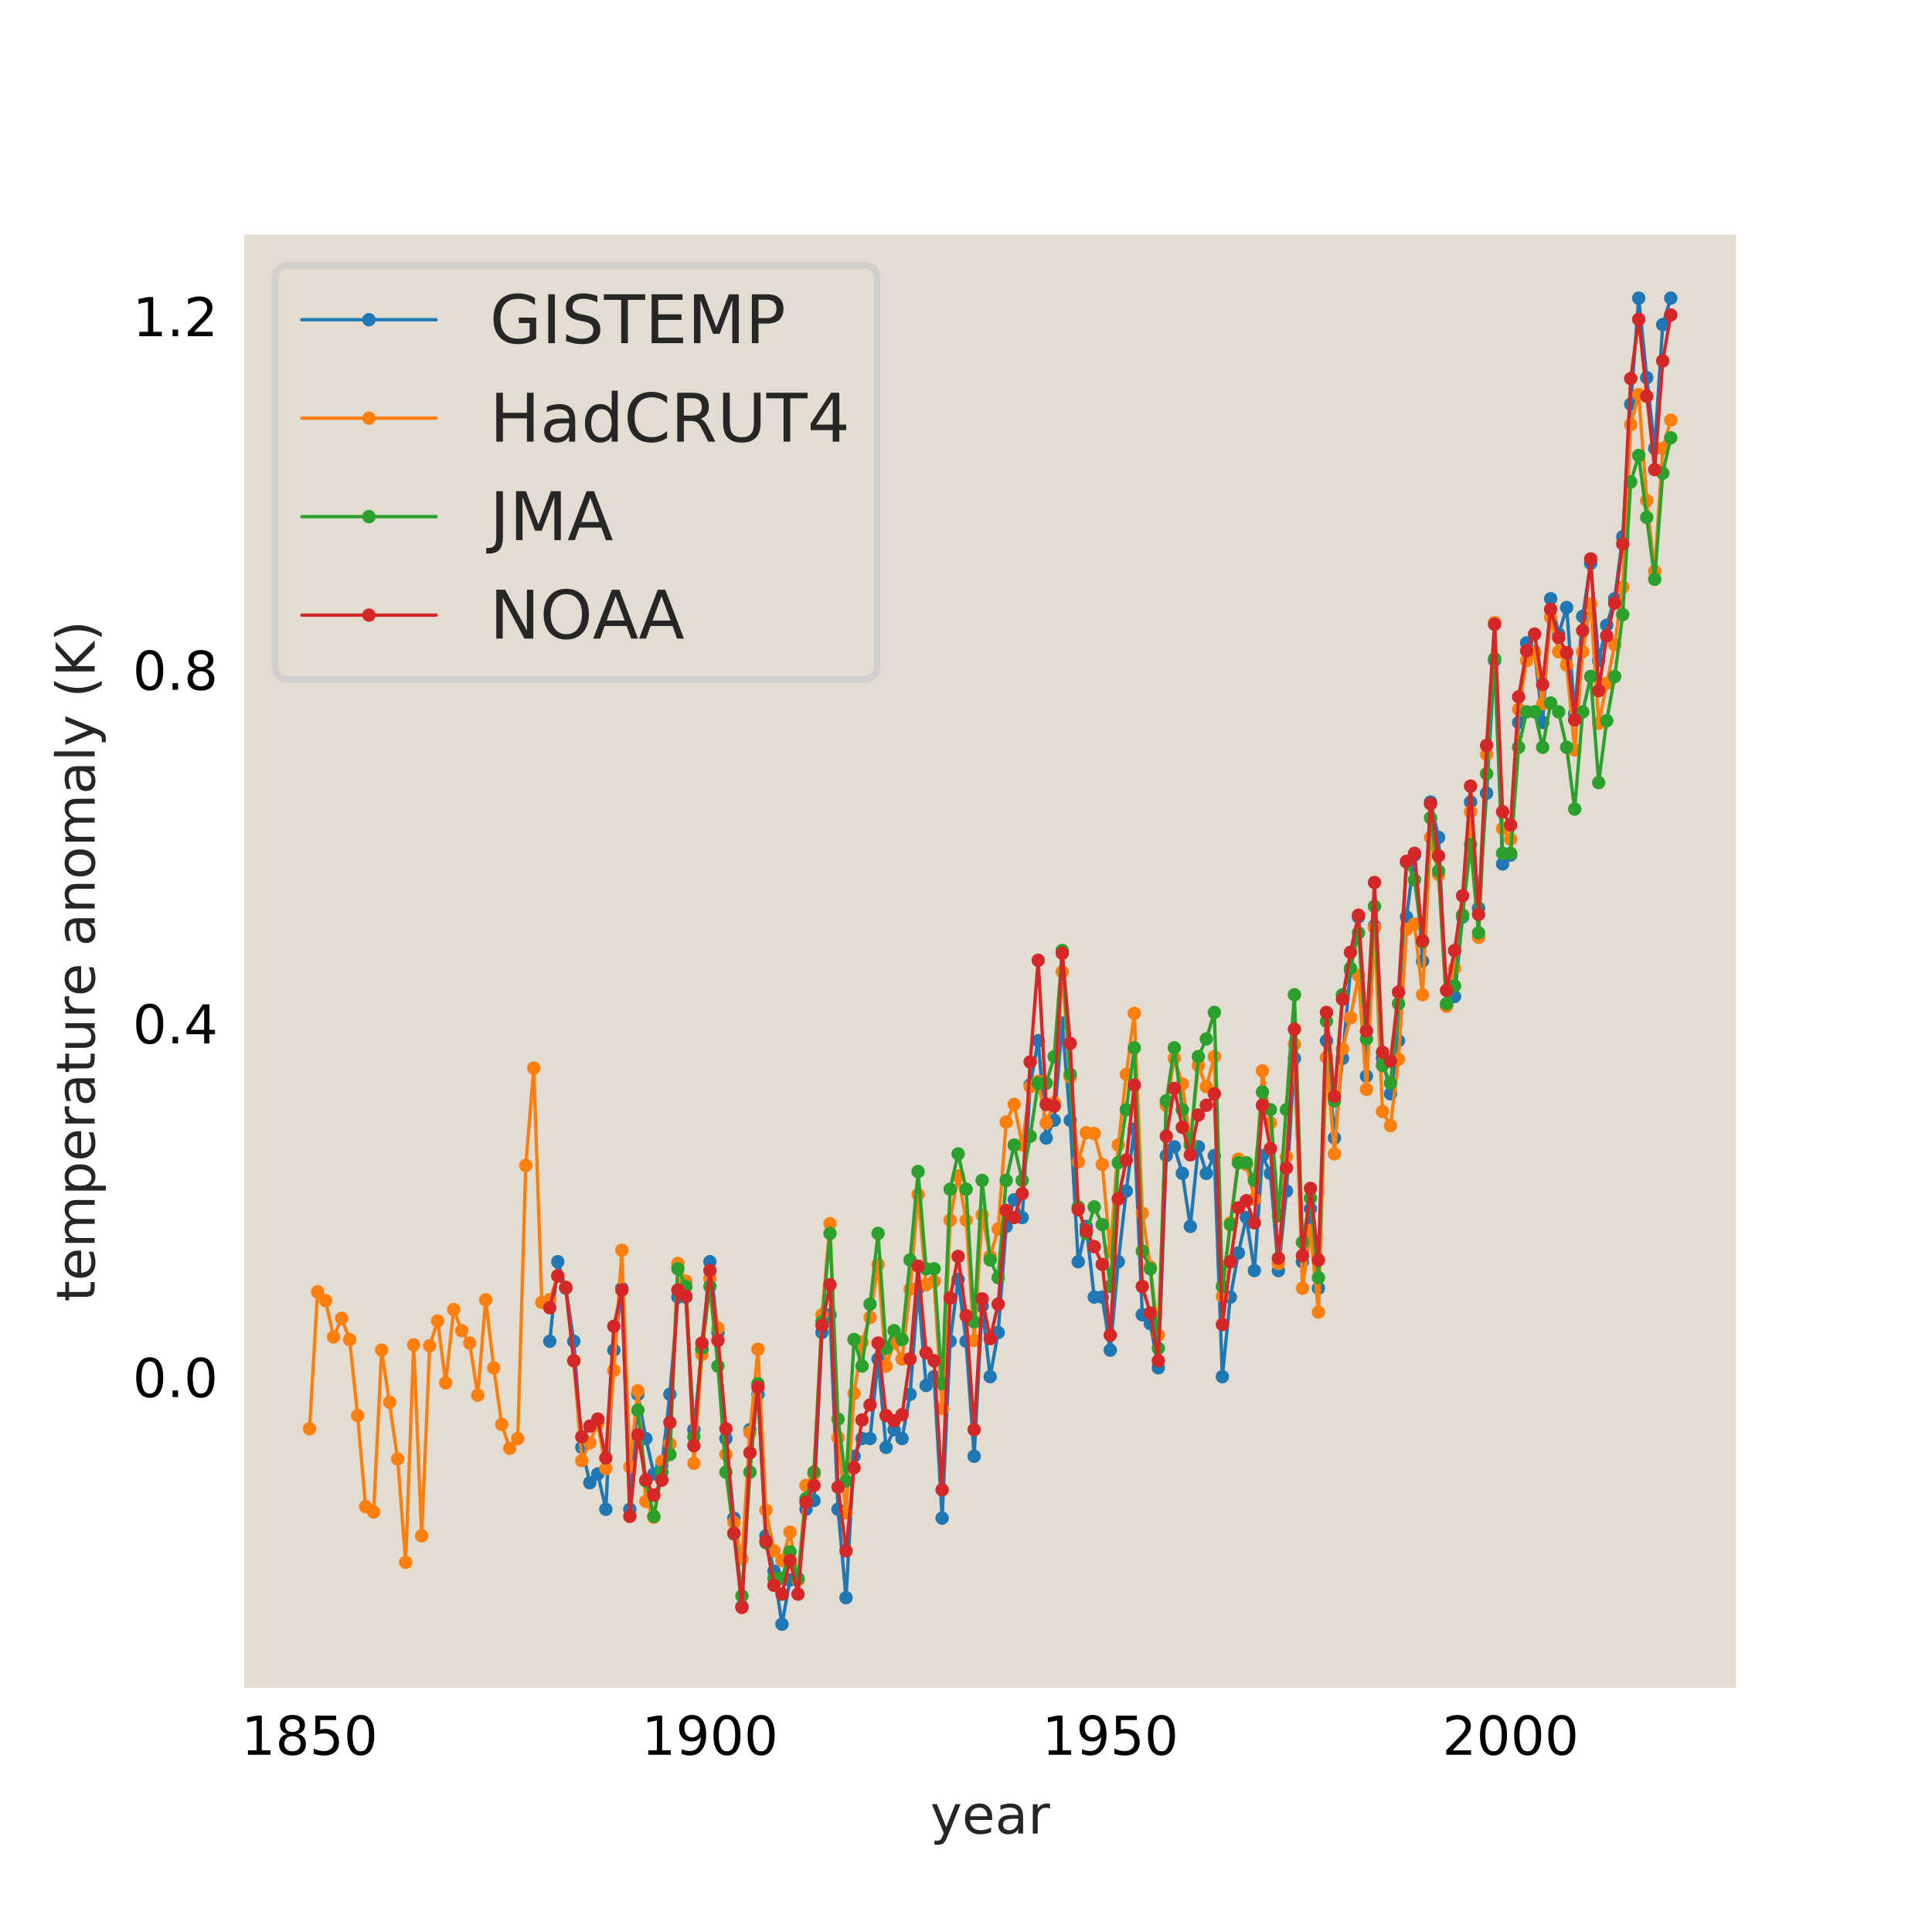<?xml version="1.0" encoding="utf-8" standalone="no"?>
<!DOCTYPE svg PUBLIC "-//W3C//DTD SVG 1.1//EN"
  "http://www.w3.org/Graphics/SVG/1.1/DTD/svg11.dtd">
<!-- Created with matplotlib (https://matplotlib.org/) -->
<svg height="288pt" version="1.1" viewBox="0 0 288 288" width="288pt" xmlns="http://www.w3.org/2000/svg" xmlns:xlink="http://www.w3.org/1999/xlink">
 <defs>
  <style type="text/css">
*{stroke-linecap:butt;stroke-linejoin:round;}
  </style>
 </defs>
 <g id="figure_1">
  <g id="patch_1">
   <path d="M 0 288 
L 288 288 
L 288 0 
L 0 0 
z
" style="fill:#ffffff;"/>
  </g>
  <g id="axes_1">
   <g id="patch_2">
    <path d="M 36 252 
L 259.2 252 
L 259.2 34.56 
L 36 34.56 
z
" style="fill:#e3dcd0;"/>
   </g>
   <g id="matplotlib.axis_1">
    <g id="xtick_1">
     <g id="text_1">
      <!-- 1850 -->
      <defs>
       <path d="M 12.406 8.297 
L 28.516 8.297 
L 28.516 63.922 
L 10.984 60.406 
L 10.984 69.391 
L 28.422 72.906 
L 38.281 72.906 
L 38.281 8.297 
L 54.391 8.297 
L 54.391 0 
L 12.406 0 
z
" id="DejaVuSans-49"/>
       <path d="M 31.781 34.625 
Q 24.75 34.625 20.719 30.859 
Q 16.703 27.094 16.703 20.516 
Q 16.703 13.922 20.719 10.156 
Q 24.75 6.391 31.781 6.391 
Q 38.812 6.391 42.859 10.172 
Q 46.922 13.969 46.922 20.516 
Q 46.922 27.094 42.891 30.859 
Q 38.875 34.625 31.781 34.625 
z
M 21.922 38.812 
Q 15.578 40.375 12.031 44.719 
Q 8.5 49.078 8.5 55.328 
Q 8.5 64.062 14.719 69.141 
Q 20.953 74.219 31.781 74.219 
Q 42.672 74.219 48.875 69.141 
Q 55.078 64.062 55.078 55.328 
Q 55.078 49.078 51.531 44.719 
Q 48 40.375 41.703 38.812 
Q 48.828 37.156 52.797 32.312 
Q 56.781 27.484 56.781 20.516 
Q 56.781 9.906 50.312 4.234 
Q 43.844 -1.422 31.781 -1.422 
Q 19.734 -1.422 13.25 4.234 
Q 6.781 9.906 6.781 20.516 
Q 6.781 27.484 10.781 32.312 
Q 14.797 37.156 21.922 38.812 
z
M 18.312 54.391 
Q 18.312 48.734 21.844 45.562 
Q 25.391 42.391 31.781 42.391 
Q 38.141 42.391 41.719 45.562 
Q 45.312 48.734 45.312 54.391 
Q 45.312 60.062 41.719 63.234 
Q 38.141 66.406 31.781 66.406 
Q 25.391 66.406 21.844 63.234 
Q 18.312 60.062 18.312 54.391 
z
" id="DejaVuSans-56"/>
       <path d="M 10.797 72.906 
L 49.516 72.906 
L 49.516 64.594 
L 19.828 64.594 
L 19.828 46.734 
Q 21.969 47.469 24.109 47.828 
Q 26.266 48.188 28.422 48.188 
Q 40.625 48.188 47.75 41.5 
Q 54.891 34.812 54.891 23.391 
Q 54.891 11.625 47.562 5.094 
Q 40.234 -1.422 26.906 -1.422 
Q 22.312 -1.422 17.547 -0.641 
Q 12.797 0.141 7.719 1.703 
L 7.719 11.625 
Q 12.109 9.234 16.797 8.062 
Q 21.484 6.891 26.703 6.891 
Q 35.156 6.891 40.078 11.328 
Q 45.016 15.766 45.016 23.391 
Q 45.016 31 40.078 35.438 
Q 35.156 39.891 26.703 39.891 
Q 22.75 39.891 18.812 39.016 
Q 14.891 38.141 10.797 36.281 
z
" id="DejaVuSans-53"/>
       <path d="M 31.781 66.406 
Q 24.172 66.406 20.328 58.906 
Q 16.5 51.422 16.5 36.375 
Q 16.5 21.391 20.328 13.891 
Q 24.172 6.391 31.781 6.391 
Q 39.453 6.391 43.281 13.891 
Q 47.125 21.391 47.125 36.375 
Q 47.125 51.422 43.281 58.906 
Q 39.453 66.406 31.781 66.406 
z
M 31.781 74.219 
Q 44.047 74.219 50.516 64.516 
Q 56.984 54.828 56.984 36.375 
Q 56.984 17.969 50.516 8.266 
Q 44.047 -1.422 31.781 -1.422 
Q 19.531 -1.422 13.062 8.266 
Q 6.594 17.969 6.594 36.375 
Q 6.594 54.828 13.062 64.516 
Q 19.531 74.219 31.781 74.219 
z
" id="DejaVuSans-48"/>
      </defs>
      <g transform="translate(35.965 261.579)scale(0.08 -0.08)">
       <use xlink:href="#DejaVuSans-49"/>
       <use x="63.623" xlink:href="#DejaVuSans-56"/>
       <use x="127.246" xlink:href="#DejaVuSans-53"/>
       <use x="190.869" xlink:href="#DejaVuSans-48"/>
      </g>
     </g>
    </g>
    <g id="xtick_2">
     <g id="text_2">
      <!-- 1900 -->
      <defs>
       <path d="M 10.984 1.516 
L 10.984 10.5 
Q 14.703 8.734 18.5 7.812 
Q 22.312 6.891 25.984 6.891 
Q 35.75 6.891 40.891 13.453 
Q 46.047 20.016 46.781 33.406 
Q 43.953 29.203 39.594 26.953 
Q 35.25 24.703 29.984 24.703 
Q 19.047 24.703 12.672 31.312 
Q 6.297 37.938 6.297 49.422 
Q 6.297 60.641 12.938 67.422 
Q 19.578 74.219 30.609 74.219 
Q 43.266 74.219 49.922 64.516 
Q 56.594 54.828 56.594 36.375 
Q 56.594 19.141 48.406 8.859 
Q 40.234 -1.422 26.422 -1.422 
Q 22.703 -1.422 18.891 -0.688 
Q 15.094 0.047 10.984 1.516 
z
M 30.609 32.422 
Q 37.25 32.422 41.125 36.953 
Q 45.016 41.5 45.016 49.422 
Q 45.016 57.281 41.125 61.844 
Q 37.25 66.406 30.609 66.406 
Q 23.969 66.406 20.094 61.844 
Q 16.219 57.281 16.219 49.422 
Q 16.219 41.5 20.094 36.953 
Q 23.969 32.422 30.609 32.422 
z
" id="DejaVuSans-57"/>
      </defs>
      <g transform="translate(95.645 261.579)scale(0.08 -0.08)">
       <use xlink:href="#DejaVuSans-49"/>
       <use x="63.623" xlink:href="#DejaVuSans-57"/>
       <use x="127.246" xlink:href="#DejaVuSans-48"/>
       <use x="190.869" xlink:href="#DejaVuSans-48"/>
      </g>
     </g>
    </g>
    <g id="xtick_3">
     <g id="text_3">
      <!-- 1950 -->
      <g transform="translate(155.324 261.579)scale(0.08 -0.08)">
       <use xlink:href="#DejaVuSans-49"/>
       <use x="63.623" xlink:href="#DejaVuSans-57"/>
       <use x="127.246" xlink:href="#DejaVuSans-53"/>
       <use x="190.869" xlink:href="#DejaVuSans-48"/>
      </g>
     </g>
    </g>
    <g id="xtick_4">
     <g id="text_4">
      <!-- 2000 -->
      <defs>
       <path d="M 19.188 8.297 
L 53.609 8.297 
L 53.609 0 
L 7.328 0 
L 7.328 8.297 
Q 12.938 14.109 22.625 23.891 
Q 32.328 33.688 34.812 36.531 
Q 39.547 41.844 41.422 45.531 
Q 43.312 49.219 43.312 52.781 
Q 43.312 58.594 39.234 62.25 
Q 35.156 65.922 28.609 65.922 
Q 23.969 65.922 18.812 64.312 
Q 13.672 62.703 7.812 59.422 
L 7.812 69.391 
Q 13.766 71.781 18.938 73 
Q 24.125 74.219 28.422 74.219 
Q 39.75 74.219 46.484 68.547 
Q 53.219 62.891 53.219 53.422 
Q 53.219 48.922 51.531 44.891 
Q 49.859 40.875 45.406 35.406 
Q 44.188 33.984 37.641 27.219 
Q 31.109 20.453 19.188 8.297 
z
" id="DejaVuSans-50"/>
      </defs>
      <g transform="translate(215.003 261.579)scale(0.08 -0.08)">
       <use xlink:href="#DejaVuSans-50"/>
       <use x="63.623" xlink:href="#DejaVuSans-48"/>
       <use x="127.246" xlink:href="#DejaVuSans-48"/>
       <use x="190.869" xlink:href="#DejaVuSans-48"/>
      </g>
     </g>
    </g>
    <g id="text_5">
     <!-- year -->
     <defs>
      <path d="M 32.172 -5.078 
Q 28.375 -14.844 24.75 -17.812 
Q 21.141 -20.797 15.094 -20.797 
L 7.906 -20.797 
L 7.906 -13.281 
L 13.188 -13.281 
Q 16.891 -13.281 18.938 -11.516 
Q 21 -9.766 23.484 -3.219 
L 25.094 0.875 
L 2.984 54.688 
L 12.5 54.688 
L 29.594 11.922 
L 46.688 54.688 
L 56.203 54.688 
z
" id="DejaVuSans-121"/>
      <path d="M 56.203 29.594 
L 56.203 25.203 
L 14.891 25.203 
Q 15.484 15.922 20.484 11.062 
Q 25.484 6.203 34.422 6.203 
Q 39.594 6.203 44.453 7.469 
Q 49.312 8.734 54.109 11.281 
L 54.109 2.781 
Q 49.266 0.734 44.188 -0.344 
Q 39.109 -1.422 33.891 -1.422 
Q 20.797 -1.422 13.156 6.188 
Q 5.516 13.812 5.516 26.812 
Q 5.516 40.234 12.766 48.109 
Q 20.016 56 32.328 56 
Q 43.359 56 49.781 48.891 
Q 56.203 41.797 56.203 29.594 
z
M 47.219 32.234 
Q 47.125 39.594 43.094 43.984 
Q 39.062 48.391 32.422 48.391 
Q 24.906 48.391 20.391 44.141 
Q 15.875 39.891 15.188 32.172 
z
" id="DejaVuSans-101"/>
      <path d="M 34.281 27.484 
Q 23.391 27.484 19.188 25 
Q 14.984 22.516 14.984 16.5 
Q 14.984 11.719 18.141 8.906 
Q 21.297 6.109 26.703 6.109 
Q 34.188 6.109 38.703 11.406 
Q 43.219 16.703 43.219 25.484 
L 43.219 27.484 
z
M 52.203 31.203 
L 52.203 0 
L 43.219 0 
L 43.219 8.297 
Q 40.141 3.328 35.547 0.953 
Q 30.953 -1.422 24.312 -1.422 
Q 15.922 -1.422 10.953 3.297 
Q 6 8.016 6 15.922 
Q 6 25.141 12.172 29.828 
Q 18.359 34.516 30.609 34.516 
L 43.219 34.516 
L 43.219 35.406 
Q 43.219 41.609 39.141 45 
Q 35.062 48.391 27.688 48.391 
Q 23 48.391 18.547 47.266 
Q 14.109 46.141 10.016 43.891 
L 10.016 52.203 
Q 14.938 54.109 19.578 55.047 
Q 24.219 56 28.609 56 
Q 40.484 56 46.344 49.844 
Q 52.203 43.703 52.203 31.203 
z
" id="DejaVuSans-97"/>
      <path d="M 41.109 46.297 
Q 39.594 47.172 37.812 47.578 
Q 36.031 48 33.891 48 
Q 26.266 48 22.188 43.047 
Q 18.109 38.094 18.109 28.812 
L 18.109 0 
L 9.078 0 
L 9.078 54.688 
L 18.109 54.688 
L 18.109 46.188 
Q 20.953 51.172 25.484 53.578 
Q 30.031 56 36.531 56 
Q 37.453 56 38.578 55.875 
Q 39.703 55.766 41.062 55.516 
z
" id="DejaVuSans-114"/>
     </defs>
     <g style="fill:#262626;" transform="translate(138.676 273.321)scale(0.08 -0.08)">
      <use xlink:href="#DejaVuSans-121"/>
      <use x="59.18" xlink:href="#DejaVuSans-101"/>
      <use x="120.703" xlink:href="#DejaVuSans-97"/>
      <use x="181.982" xlink:href="#DejaVuSans-114"/>
     </g>
    </g>
   </g>
   <g id="matplotlib.axis_2">
    <g id="ytick_1">
     <g id="text_6">
      <!-- 0.0 -->
      <defs>
       <path d="M 10.688 12.406 
L 21 12.406 
L 21 0 
L 10.688 0 
z
" id="DejaVuSans-46"/>
      </defs>
      <g transform="translate(19.777 208.257)scale(0.08 -0.08)">
       <use xlink:href="#DejaVuSans-48"/>
       <use x="63.623" xlink:href="#DejaVuSans-46"/>
       <use x="95.41" xlink:href="#DejaVuSans-48"/>
      </g>
     </g>
    </g>
    <g id="ytick_2">
     <g id="text_7">
      <!-- 0.4 -->
      <defs>
       <path d="M 37.797 64.312 
L 12.891 25.391 
L 37.797 25.391 
z
M 35.203 72.906 
L 47.609 72.906 
L 47.609 25.391 
L 58.016 25.391 
L 58.016 17.188 
L 47.609 17.188 
L 47.609 0 
L 37.797 0 
L 37.797 17.188 
L 4.891 17.188 
L 4.891 26.703 
z
" id="DejaVuSans-52"/>
      </defs>
      <g transform="translate(19.777 155.544)scale(0.08 -0.08)">
       <use xlink:href="#DejaVuSans-48"/>
       <use x="63.623" xlink:href="#DejaVuSans-46"/>
       <use x="95.41" xlink:href="#DejaVuSans-52"/>
      </g>
     </g>
    </g>
    <g id="ytick_3">
     <g id="text_8">
      <!-- 0.8 -->
      <g transform="translate(19.777 102.831)scale(0.08 -0.08)">
       <use xlink:href="#DejaVuSans-48"/>
       <use x="63.623" xlink:href="#DejaVuSans-46"/>
       <use x="95.41" xlink:href="#DejaVuSans-56"/>
      </g>
     </g>
    </g>
    <g id="ytick_4">
     <g id="text_9">
      <!-- 1.2 -->
      <g transform="translate(19.777 50.119)scale(0.08 -0.08)">
       <use xlink:href="#DejaVuSans-49"/>
       <use x="63.623" xlink:href="#DejaVuSans-46"/>
       <use x="95.41" xlink:href="#DejaVuSans-50"/>
      </g>
     </g>
    </g>
    <g id="text_10">
     <!-- temperature anomaly (K) -->
     <defs>
      <path d="M 18.312 70.219 
L 18.312 54.688 
L 36.812 54.688 
L 36.812 47.703 
L 18.312 47.703 
L 18.312 18.016 
Q 18.312 11.328 20.141 9.422 
Q 21.969 7.516 27.594 7.516 
L 36.812 7.516 
L 36.812 0 
L 27.594 0 
Q 17.188 0 13.234 3.875 
Q 9.281 7.766 9.281 18.016 
L 9.281 47.703 
L 2.688 47.703 
L 2.688 54.688 
L 9.281 54.688 
L 9.281 70.219 
z
" id="DejaVuSans-116"/>
      <path d="M 52 44.188 
Q 55.375 50.25 60.062 53.125 
Q 64.75 56 71.094 56 
Q 79.641 56 84.281 50.016 
Q 88.922 44.047 88.922 33.016 
L 88.922 0 
L 79.891 0 
L 79.891 32.719 
Q 79.891 40.578 77.094 44.375 
Q 74.312 48.188 68.609 48.188 
Q 61.625 48.188 57.562 43.547 
Q 53.516 38.922 53.516 30.906 
L 53.516 0 
L 44.484 0 
L 44.484 32.719 
Q 44.484 40.625 41.703 44.406 
Q 38.922 48.188 33.109 48.188 
Q 26.219 48.188 22.156 43.531 
Q 18.109 38.875 18.109 30.906 
L 18.109 0 
L 9.078 0 
L 9.078 54.688 
L 18.109 54.688 
L 18.109 46.188 
Q 21.188 51.219 25.484 53.609 
Q 29.781 56 35.688 56 
Q 41.656 56 45.828 52.969 
Q 50 49.953 52 44.188 
z
" id="DejaVuSans-109"/>
      <path d="M 18.109 8.203 
L 18.109 -20.797 
L 9.078 -20.797 
L 9.078 54.688 
L 18.109 54.688 
L 18.109 46.391 
Q 20.953 51.266 25.266 53.625 
Q 29.594 56 35.594 56 
Q 45.562 56 51.781 48.094 
Q 58.016 40.188 58.016 27.297 
Q 58.016 14.406 51.781 6.484 
Q 45.562 -1.422 35.594 -1.422 
Q 29.594 -1.422 25.266 0.953 
Q 20.953 3.328 18.109 8.203 
z
M 48.688 27.297 
Q 48.688 37.203 44.609 42.844 
Q 40.531 48.484 33.406 48.484 
Q 26.266 48.484 22.188 42.844 
Q 18.109 37.203 18.109 27.297 
Q 18.109 17.391 22.188 11.75 
Q 26.266 6.109 33.406 6.109 
Q 40.531 6.109 44.609 11.75 
Q 48.688 17.391 48.688 27.297 
z
" id="DejaVuSans-112"/>
      <path d="M 8.5 21.578 
L 8.5 54.688 
L 17.484 54.688 
L 17.484 21.922 
Q 17.484 14.156 20.5 10.266 
Q 23.531 6.391 29.594 6.391 
Q 36.859 6.391 41.078 11.031 
Q 45.312 15.672 45.312 23.688 
L 45.312 54.688 
L 54.297 54.688 
L 54.297 0 
L 45.312 0 
L 45.312 8.406 
Q 42.047 3.422 37.719 1 
Q 33.406 -1.422 27.688 -1.422 
Q 18.266 -1.422 13.375 4.438 
Q 8.5 10.297 8.5 21.578 
z
M 31.109 56 
z
" id="DejaVuSans-117"/>
      <path id="DejaVuSans-32"/>
      <path d="M 54.891 33.016 
L 54.891 0 
L 45.906 0 
L 45.906 32.719 
Q 45.906 40.484 42.875 44.328 
Q 39.844 48.188 33.797 48.188 
Q 26.516 48.188 22.312 43.547 
Q 18.109 38.922 18.109 30.906 
L 18.109 0 
L 9.078 0 
L 9.078 54.688 
L 18.109 54.688 
L 18.109 46.188 
Q 21.344 51.125 25.703 53.562 
Q 30.078 56 35.797 56 
Q 45.219 56 50.047 50.172 
Q 54.891 44.344 54.891 33.016 
z
" id="DejaVuSans-110"/>
      <path d="M 30.609 48.391 
Q 23.391 48.391 19.188 42.75 
Q 14.984 37.109 14.984 27.297 
Q 14.984 17.484 19.156 11.844 
Q 23.344 6.203 30.609 6.203 
Q 37.797 6.203 41.984 11.859 
Q 46.188 17.531 46.188 27.297 
Q 46.188 37.016 41.984 42.703 
Q 37.797 48.391 30.609 48.391 
z
M 30.609 56 
Q 42.328 56 49.016 48.375 
Q 55.719 40.766 55.719 27.297 
Q 55.719 13.875 49.016 6.219 
Q 42.328 -1.422 30.609 -1.422 
Q 18.844 -1.422 12.172 6.219 
Q 5.516 13.875 5.516 27.297 
Q 5.516 40.766 12.172 48.375 
Q 18.844 56 30.609 56 
z
" id="DejaVuSans-111"/>
      <path d="M 9.422 75.984 
L 18.406 75.984 
L 18.406 0 
L 9.422 0 
z
" id="DejaVuSans-108"/>
      <path d="M 31 75.875 
Q 24.469 64.656 21.281 53.656 
Q 18.109 42.672 18.109 31.391 
Q 18.109 20.125 21.312 9.062 
Q 24.516 -2 31 -13.188 
L 23.188 -13.188 
Q 15.875 -1.703 12.234 9.375 
Q 8.594 20.453 8.594 31.391 
Q 8.594 42.281 12.203 53.312 
Q 15.828 64.359 23.188 75.875 
z
" id="DejaVuSans-40"/>
      <path d="M 9.812 72.906 
L 19.672 72.906 
L 19.672 42.094 
L 52.391 72.906 
L 65.094 72.906 
L 28.906 38.922 
L 67.672 0 
L 54.688 0 
L 19.672 35.109 
L 19.672 0 
L 9.812 0 
z
" id="DejaVuSans-75"/>
      <path d="M 8.016 75.875 
L 15.828 75.875 
Q 23.141 64.359 26.781 53.312 
Q 30.422 42.281 30.422 31.391 
Q 30.422 20.453 26.781 9.375 
Q 23.141 -1.703 15.828 -13.188 
L 8.016 -13.188 
Q 14.5 -2 17.703 9.062 
Q 20.906 20.125 20.906 31.391 
Q 20.906 42.672 17.703 53.656 
Q 14.5 64.656 8.016 75.875 
z
" id="DejaVuSans-41"/>
     </defs>
     <g style="fill:#262626;" transform="translate(14.114 194.056)rotate(-90)scale(0.08 -0.08)">
      <use xlink:href="#DejaVuSans-116"/>
      <use x="39.209" xlink:href="#DejaVuSans-101"/>
      <use x="100.732" xlink:href="#DejaVuSans-109"/>
      <use x="198.145" xlink:href="#DejaVuSans-112"/>
      <use x="261.621" xlink:href="#DejaVuSans-101"/>
      <use x="323.145" xlink:href="#DejaVuSans-114"/>
      <use x="364.258" xlink:href="#DejaVuSans-97"/>
      <use x="425.537" xlink:href="#DejaVuSans-116"/>
      <use x="464.746" xlink:href="#DejaVuSans-117"/>
      <use x="528.125" xlink:href="#DejaVuSans-114"/>
      <use x="569.207" xlink:href="#DejaVuSans-101"/>
      <use x="630.73" xlink:href="#DejaVuSans-32"/>
      <use x="662.518" xlink:href="#DejaVuSans-97"/>
      <use x="723.797" xlink:href="#DejaVuSans-110"/>
      <use x="787.176" xlink:href="#DejaVuSans-111"/>
      <use x="848.357" xlink:href="#DejaVuSans-109"/>
      <use x="945.77" xlink:href="#DejaVuSans-97"/>
      <use x="1007.049" xlink:href="#DejaVuSans-108"/>
      <use x="1034.832" xlink:href="#DejaVuSans-121"/>
      <use x="1094.012" xlink:href="#DejaVuSans-32"/>
      <use x="1125.799" xlink:href="#DejaVuSans-40"/>
      <use x="1164.812" xlink:href="#DejaVuSans-75"/>
      <use x="1230.389" xlink:href="#DejaVuSans-41"/>
     </g>
    </g>
   </g>
   <g id="line2d_1">
    <path clip-path="url(#p7ca302854a)" d="M 81.953 199.946 
L 83.147 188.086 
L 84.34 192.039 
L 85.534 199.946 
L 86.727 215.76 
L 87.921 221.031 
L 89.114 219.713 
L 90.308 224.985 
L 91.502 201.264 
L 92.695 192.039 
L 93.889 224.985 
L 95.082 207.853 
L 96.276 214.442 
L 97.47 219.713 
L 98.663 218.396 
L 99.857 207.853 
L 101.05 193.357 
L 102.244 193.357 
L 103.437 213.124 
L 104.631 201.264 
L 105.825 188.086 
L 107.018 198.628 
L 108.212 214.442 
L 109.405 226.303 
L 110.599 239.481 
L 111.793 213.124 
L 112.986 207.853 
L 114.18 228.938 
L 115.373 234.209 
L 116.567 242.116 
L 117.76 235.527 
L 118.954 235.527 
L 120.148 224.985 
L 121.341 223.667 
L 122.535 198.628 
L 123.728 195.993 
L 124.922 224.985 
L 126.116 238.163 
L 127.309 217.078 
L 128.503 214.442 
L 129.696 214.442 
L 130.89 202.582 
L 132.083 215.76 
L 133.277 213.124 
L 134.471 214.442 
L 135.664 207.853 
L 136.858 192.039 
L 138.051 206.535 
L 139.245 205.217 
L 140.439 226.303 
L 141.632 199.946 
L 142.826 190.721 
L 144.019 199.946 
L 145.213 217.078 
L 146.406 194.675 
L 147.6 205.217 
L 148.794 198.628 
L 149.987 182.815 
L 151.181 178.861 
L 152.374 181.497 
L 153.568 161.729 
L 154.761 155.14 
L 155.955 169.636 
L 157.149 167.001 
L 158.342 152.505 
L 159.536 167.001 
L 160.729 188.086 
L 161.923 182.815 
L 163.117 193.357 
L 164.31 193.357 
L 165.504 201.264 
L 166.697 188.086 
L 167.891 177.543 
L 169.084 168.319 
L 170.278 195.993 
L 171.472 197.311 
L 172.665 203.9 
L 173.859 172.272 
L 175.052 170.954 
L 176.246 174.908 
L 177.44 182.815 
L 178.633 170.954 
L 179.827 174.908 
L 181.02 172.272 
L 182.214 205.217 
L 183.407 193.357 
L 184.601 186.768 
L 185.795 181.497 
L 186.988 189.404 
L 188.182 172.272 
L 189.375 174.908 
L 190.569 189.404 
L 191.763 177.543 
L 192.956 157.776 
L 194.15 188.086 
L 195.343 180.179 
L 196.537 192.039 
L 197.73 155.14 
L 198.924 169.636 
L 200.118 157.776 
L 201.311 144.598 
L 202.505 136.691 
L 203.698 160.412 
L 204.892 138.009 
L 206.086 157.776 
L 207.279 163.047 
L 208.473 155.14 
L 209.666 136.691 
L 210.86 127.466 
L 212.053 143.28 
L 213.247 119.559 
L 214.441 124.831 
L 215.634 149.869 
L 216.828 148.551 
L 218.021 136.691 
L 219.215 119.559 
L 220.409 135.373 
L 221.602 118.241 
L 222.796 98.474 
L 223.989 128.784 
L 225.183 127.466 
L 226.376 107.699 
L 227.57 95.839 
L 228.764 97.156 
L 229.957 107.699 
L 231.151 89.249 
L 232.344 94.521 
L 233.538 90.567 
L 234.732 106.381 
L 235.925 91.885 
L 237.119 83.978 
L 238.312 98.474 
L 239.506 93.203 
L 240.699 89.249 
L 241.893 80.025 
L 243.087 60.257 
L 244.28 44.444 
L 245.474 56.304 
L 246.667 66.847 
L 247.861 48.397 
L 249.055 44.444 
L 249.055 44.444 
" style="fill:none;stroke:#1f77b4;stroke-linecap:round;stroke-width:0.5;"/>
    <defs>
     <path d="M 0 0.5 
C 0.133 0.5 0.26 0.447 0.354 0.354 
C 0.447 0.26 0.5 0.133 0.5 0 
C 0.5 -0.133 0.447 -0.26 0.354 -0.354 
C 0.26 -0.447 0.133 -0.5 0 -0.5 
C -0.133 -0.5 -0.26 -0.447 -0.354 -0.354 
C -0.447 -0.26 -0.5 -0.133 -0.5 0 
C -0.5 0.133 -0.447 0.26 -0.354 0.354 
C -0.26 0.447 -0.133 0.5 0 0.5 
z
" id="m30932ac14a" style="stroke:#1f77b4;"/>
    </defs>
    <g clip-path="url(#p7ca302854a)">
     <use style="fill:#1f77b4;stroke:#1f77b4;" x="81.953" xlink:href="#m30932ac14a" y="199.946"/>
     <use style="fill:#1f77b4;stroke:#1f77b4;" x="83.147" xlink:href="#m30932ac14a" y="188.086"/>
     <use style="fill:#1f77b4;stroke:#1f77b4;" x="84.34" xlink:href="#m30932ac14a" y="192.039"/>
     <use style="fill:#1f77b4;stroke:#1f77b4;" x="85.534" xlink:href="#m30932ac14a" y="199.946"/>
     <use style="fill:#1f77b4;stroke:#1f77b4;" x="86.727" xlink:href="#m30932ac14a" y="215.76"/>
     <use style="fill:#1f77b4;stroke:#1f77b4;" x="87.921" xlink:href="#m30932ac14a" y="221.031"/>
     <use style="fill:#1f77b4;stroke:#1f77b4;" x="89.114" xlink:href="#m30932ac14a" y="219.713"/>
     <use style="fill:#1f77b4;stroke:#1f77b4;" x="90.308" xlink:href="#m30932ac14a" y="224.985"/>
     <use style="fill:#1f77b4;stroke:#1f77b4;" x="91.502" xlink:href="#m30932ac14a" y="201.264"/>
     <use style="fill:#1f77b4;stroke:#1f77b4;" x="92.695" xlink:href="#m30932ac14a" y="192.039"/>
     <use style="fill:#1f77b4;stroke:#1f77b4;" x="93.889" xlink:href="#m30932ac14a" y="224.985"/>
     <use style="fill:#1f77b4;stroke:#1f77b4;" x="95.082" xlink:href="#m30932ac14a" y="207.853"/>
     <use style="fill:#1f77b4;stroke:#1f77b4;" x="96.276" xlink:href="#m30932ac14a" y="214.442"/>
     <use style="fill:#1f77b4;stroke:#1f77b4;" x="97.47" xlink:href="#m30932ac14a" y="219.713"/>
     <use style="fill:#1f77b4;stroke:#1f77b4;" x="98.663" xlink:href="#m30932ac14a" y="218.396"/>
     <use style="fill:#1f77b4;stroke:#1f77b4;" x="99.857" xlink:href="#m30932ac14a" y="207.853"/>
     <use style="fill:#1f77b4;stroke:#1f77b4;" x="101.05" xlink:href="#m30932ac14a" y="193.357"/>
     <use style="fill:#1f77b4;stroke:#1f77b4;" x="102.244" xlink:href="#m30932ac14a" y="193.357"/>
     <use style="fill:#1f77b4;stroke:#1f77b4;" x="103.437" xlink:href="#m30932ac14a" y="213.124"/>
     <use style="fill:#1f77b4;stroke:#1f77b4;" x="104.631" xlink:href="#m30932ac14a" y="201.264"/>
     <use style="fill:#1f77b4;stroke:#1f77b4;" x="105.825" xlink:href="#m30932ac14a" y="188.086"/>
     <use style="fill:#1f77b4;stroke:#1f77b4;" x="107.018" xlink:href="#m30932ac14a" y="198.628"/>
     <use style="fill:#1f77b4;stroke:#1f77b4;" x="108.212" xlink:href="#m30932ac14a" y="214.442"/>
     <use style="fill:#1f77b4;stroke:#1f77b4;" x="109.405" xlink:href="#m30932ac14a" y="226.303"/>
     <use style="fill:#1f77b4;stroke:#1f77b4;" x="110.599" xlink:href="#m30932ac14a" y="239.481"/>
     <use style="fill:#1f77b4;stroke:#1f77b4;" x="111.793" xlink:href="#m30932ac14a" y="213.124"/>
     <use style="fill:#1f77b4;stroke:#1f77b4;" x="112.986" xlink:href="#m30932ac14a" y="207.853"/>
     <use style="fill:#1f77b4;stroke:#1f77b4;" x="114.18" xlink:href="#m30932ac14a" y="228.938"/>
     <use style="fill:#1f77b4;stroke:#1f77b4;" x="115.373" xlink:href="#m30932ac14a" y="234.209"/>
     <use style="fill:#1f77b4;stroke:#1f77b4;" x="116.567" xlink:href="#m30932ac14a" y="242.116"/>
     <use style="fill:#1f77b4;stroke:#1f77b4;" x="117.76" xlink:href="#m30932ac14a" y="235.527"/>
     <use style="fill:#1f77b4;stroke:#1f77b4;" x="118.954" xlink:href="#m30932ac14a" y="235.527"/>
     <use style="fill:#1f77b4;stroke:#1f77b4;" x="120.148" xlink:href="#m30932ac14a" y="224.985"/>
     <use style="fill:#1f77b4;stroke:#1f77b4;" x="121.341" xlink:href="#m30932ac14a" y="223.667"/>
     <use style="fill:#1f77b4;stroke:#1f77b4;" x="122.535" xlink:href="#m30932ac14a" y="198.628"/>
     <use style="fill:#1f77b4;stroke:#1f77b4;" x="123.728" xlink:href="#m30932ac14a" y="195.993"/>
     <use style="fill:#1f77b4;stroke:#1f77b4;" x="124.922" xlink:href="#m30932ac14a" y="224.985"/>
     <use style="fill:#1f77b4;stroke:#1f77b4;" x="126.116" xlink:href="#m30932ac14a" y="238.163"/>
     <use style="fill:#1f77b4;stroke:#1f77b4;" x="127.309" xlink:href="#m30932ac14a" y="217.078"/>
     <use style="fill:#1f77b4;stroke:#1f77b4;" x="128.503" xlink:href="#m30932ac14a" y="214.442"/>
     <use style="fill:#1f77b4;stroke:#1f77b4;" x="129.696" xlink:href="#m30932ac14a" y="214.442"/>
     <use style="fill:#1f77b4;stroke:#1f77b4;" x="130.89" xlink:href="#m30932ac14a" y="202.582"/>
     <use style="fill:#1f77b4;stroke:#1f77b4;" x="132.083" xlink:href="#m30932ac14a" y="215.76"/>
     <use style="fill:#1f77b4;stroke:#1f77b4;" x="133.277" xlink:href="#m30932ac14a" y="213.124"/>
     <use style="fill:#1f77b4;stroke:#1f77b4;" x="134.471" xlink:href="#m30932ac14a" y="214.442"/>
     <use style="fill:#1f77b4;stroke:#1f77b4;" x="135.664" xlink:href="#m30932ac14a" y="207.853"/>
     <use style="fill:#1f77b4;stroke:#1f77b4;" x="136.858" xlink:href="#m30932ac14a" y="192.039"/>
     <use style="fill:#1f77b4;stroke:#1f77b4;" x="138.051" xlink:href="#m30932ac14a" y="206.535"/>
     <use style="fill:#1f77b4;stroke:#1f77b4;" x="139.245" xlink:href="#m30932ac14a" y="205.217"/>
     <use style="fill:#1f77b4;stroke:#1f77b4;" x="140.439" xlink:href="#m30932ac14a" y="226.303"/>
     <use style="fill:#1f77b4;stroke:#1f77b4;" x="141.632" xlink:href="#m30932ac14a" y="199.946"/>
     <use style="fill:#1f77b4;stroke:#1f77b4;" x="142.826" xlink:href="#m30932ac14a" y="190.721"/>
     <use style="fill:#1f77b4;stroke:#1f77b4;" x="144.019" xlink:href="#m30932ac14a" y="199.946"/>
     <use style="fill:#1f77b4;stroke:#1f77b4;" x="145.213" xlink:href="#m30932ac14a" y="217.078"/>
     <use style="fill:#1f77b4;stroke:#1f77b4;" x="146.406" xlink:href="#m30932ac14a" y="194.675"/>
     <use style="fill:#1f77b4;stroke:#1f77b4;" x="147.6" xlink:href="#m30932ac14a" y="205.217"/>
     <use style="fill:#1f77b4;stroke:#1f77b4;" x="148.794" xlink:href="#m30932ac14a" y="198.628"/>
     <use style="fill:#1f77b4;stroke:#1f77b4;" x="149.987" xlink:href="#m30932ac14a" y="182.815"/>
     <use style="fill:#1f77b4;stroke:#1f77b4;" x="151.181" xlink:href="#m30932ac14a" y="178.861"/>
     <use style="fill:#1f77b4;stroke:#1f77b4;" x="152.374" xlink:href="#m30932ac14a" y="181.497"/>
     <use style="fill:#1f77b4;stroke:#1f77b4;" x="153.568" xlink:href="#m30932ac14a" y="161.729"/>
     <use style="fill:#1f77b4;stroke:#1f77b4;" x="154.761" xlink:href="#m30932ac14a" y="155.14"/>
     <use style="fill:#1f77b4;stroke:#1f77b4;" x="155.955" xlink:href="#m30932ac14a" y="169.636"/>
     <use style="fill:#1f77b4;stroke:#1f77b4;" x="157.149" xlink:href="#m30932ac14a" y="167.001"/>
     <use style="fill:#1f77b4;stroke:#1f77b4;" x="158.342" xlink:href="#m30932ac14a" y="152.505"/>
     <use style="fill:#1f77b4;stroke:#1f77b4;" x="159.536" xlink:href="#m30932ac14a" y="167.001"/>
     <use style="fill:#1f77b4;stroke:#1f77b4;" x="160.729" xlink:href="#m30932ac14a" y="188.086"/>
     <use style="fill:#1f77b4;stroke:#1f77b4;" x="161.923" xlink:href="#m30932ac14a" y="182.815"/>
     <use style="fill:#1f77b4;stroke:#1f77b4;" x="163.117" xlink:href="#m30932ac14a" y="193.357"/>
     <use style="fill:#1f77b4;stroke:#1f77b4;" x="164.31" xlink:href="#m30932ac14a" y="193.357"/>
     <use style="fill:#1f77b4;stroke:#1f77b4;" x="165.504" xlink:href="#m30932ac14a" y="201.264"/>
     <use style="fill:#1f77b4;stroke:#1f77b4;" x="166.697" xlink:href="#m30932ac14a" y="188.086"/>
     <use style="fill:#1f77b4;stroke:#1f77b4;" x="167.891" xlink:href="#m30932ac14a" y="177.543"/>
     <use style="fill:#1f77b4;stroke:#1f77b4;" x="169.084" xlink:href="#m30932ac14a" y="168.319"/>
     <use style="fill:#1f77b4;stroke:#1f77b4;" x="170.278" xlink:href="#m30932ac14a" y="195.993"/>
     <use style="fill:#1f77b4;stroke:#1f77b4;" x="171.472" xlink:href="#m30932ac14a" y="197.311"/>
     <use style="fill:#1f77b4;stroke:#1f77b4;" x="172.665" xlink:href="#m30932ac14a" y="203.9"/>
     <use style="fill:#1f77b4;stroke:#1f77b4;" x="173.859" xlink:href="#m30932ac14a" y="172.272"/>
     <use style="fill:#1f77b4;stroke:#1f77b4;" x="175.052" xlink:href="#m30932ac14a" y="170.954"/>
     <use style="fill:#1f77b4;stroke:#1f77b4;" x="176.246" xlink:href="#m30932ac14a" y="174.908"/>
     <use style="fill:#1f77b4;stroke:#1f77b4;" x="177.44" xlink:href="#m30932ac14a" y="182.815"/>
     <use style="fill:#1f77b4;stroke:#1f77b4;" x="178.633" xlink:href="#m30932ac14a" y="170.954"/>
     <use style="fill:#1f77b4;stroke:#1f77b4;" x="179.827" xlink:href="#m30932ac14a" y="174.908"/>
     <use style="fill:#1f77b4;stroke:#1f77b4;" x="181.02" xlink:href="#m30932ac14a" y="172.272"/>
     <use style="fill:#1f77b4;stroke:#1f77b4;" x="182.214" xlink:href="#m30932ac14a" y="205.217"/>
     <use style="fill:#1f77b4;stroke:#1f77b4;" x="183.407" xlink:href="#m30932ac14a" y="193.357"/>
     <use style="fill:#1f77b4;stroke:#1f77b4;" x="184.601" xlink:href="#m30932ac14a" y="186.768"/>
     <use style="fill:#1f77b4;stroke:#1f77b4;" x="185.795" xlink:href="#m30932ac14a" y="181.497"/>
     <use style="fill:#1f77b4;stroke:#1f77b4;" x="186.988" xlink:href="#m30932ac14a" y="189.404"/>
     <use style="fill:#1f77b4;stroke:#1f77b4;" x="188.182" xlink:href="#m30932ac14a" y="172.272"/>
     <use style="fill:#1f77b4;stroke:#1f77b4;" x="189.375" xlink:href="#m30932ac14a" y="174.908"/>
     <use style="fill:#1f77b4;stroke:#1f77b4;" x="190.569" xlink:href="#m30932ac14a" y="189.404"/>
     <use style="fill:#1f77b4;stroke:#1f77b4;" x="191.763" xlink:href="#m30932ac14a" y="177.543"/>
     <use style="fill:#1f77b4;stroke:#1f77b4;" x="192.956" xlink:href="#m30932ac14a" y="157.776"/>
     <use style="fill:#1f77b4;stroke:#1f77b4;" x="194.15" xlink:href="#m30932ac14a" y="188.086"/>
     <use style="fill:#1f77b4;stroke:#1f77b4;" x="195.343" xlink:href="#m30932ac14a" y="180.179"/>
     <use style="fill:#1f77b4;stroke:#1f77b4;" x="196.537" xlink:href="#m30932ac14a" y="192.039"/>
     <use style="fill:#1f77b4;stroke:#1f77b4;" x="197.73" xlink:href="#m30932ac14a" y="155.14"/>
     <use style="fill:#1f77b4;stroke:#1f77b4;" x="198.924" xlink:href="#m30932ac14a" y="169.636"/>
     <use style="fill:#1f77b4;stroke:#1f77b4;" x="200.118" xlink:href="#m30932ac14a" y="157.776"/>
     <use style="fill:#1f77b4;stroke:#1f77b4;" x="201.311" xlink:href="#m30932ac14a" y="144.598"/>
     <use style="fill:#1f77b4;stroke:#1f77b4;" x="202.505" xlink:href="#m30932ac14a" y="136.691"/>
     <use style="fill:#1f77b4;stroke:#1f77b4;" x="203.698" xlink:href="#m30932ac14a" y="160.412"/>
     <use style="fill:#1f77b4;stroke:#1f77b4;" x="204.892" xlink:href="#m30932ac14a" y="138.009"/>
     <use style="fill:#1f77b4;stroke:#1f77b4;" x="206.086" xlink:href="#m30932ac14a" y="157.776"/>
     <use style="fill:#1f77b4;stroke:#1f77b4;" x="207.279" xlink:href="#m30932ac14a" y="163.047"/>
     <use style="fill:#1f77b4;stroke:#1f77b4;" x="208.473" xlink:href="#m30932ac14a" y="155.14"/>
     <use style="fill:#1f77b4;stroke:#1f77b4;" x="209.666" xlink:href="#m30932ac14a" y="136.691"/>
     <use style="fill:#1f77b4;stroke:#1f77b4;" x="210.86" xlink:href="#m30932ac14a" y="127.466"/>
     <use style="fill:#1f77b4;stroke:#1f77b4;" x="212.053" xlink:href="#m30932ac14a" y="143.28"/>
     <use style="fill:#1f77b4;stroke:#1f77b4;" x="213.247" xlink:href="#m30932ac14a" y="119.559"/>
     <use style="fill:#1f77b4;stroke:#1f77b4;" x="214.441" xlink:href="#m30932ac14a" y="124.831"/>
     <use style="fill:#1f77b4;stroke:#1f77b4;" x="215.634" xlink:href="#m30932ac14a" y="149.869"/>
     <use style="fill:#1f77b4;stroke:#1f77b4;" x="216.828" xlink:href="#m30932ac14a" y="148.551"/>
     <use style="fill:#1f77b4;stroke:#1f77b4;" x="218.021" xlink:href="#m30932ac14a" y="136.691"/>
     <use style="fill:#1f77b4;stroke:#1f77b4;" x="219.215" xlink:href="#m30932ac14a" y="119.559"/>
     <use style="fill:#1f77b4;stroke:#1f77b4;" x="220.409" xlink:href="#m30932ac14a" y="135.373"/>
     <use style="fill:#1f77b4;stroke:#1f77b4;" x="221.602" xlink:href="#m30932ac14a" y="118.241"/>
     <use style="fill:#1f77b4;stroke:#1f77b4;" x="222.796" xlink:href="#m30932ac14a" y="98.474"/>
     <use style="fill:#1f77b4;stroke:#1f77b4;" x="223.989" xlink:href="#m30932ac14a" y="128.784"/>
     <use style="fill:#1f77b4;stroke:#1f77b4;" x="225.183" xlink:href="#m30932ac14a" y="127.466"/>
     <use style="fill:#1f77b4;stroke:#1f77b4;" x="226.376" xlink:href="#m30932ac14a" y="107.699"/>
     <use style="fill:#1f77b4;stroke:#1f77b4;" x="227.57" xlink:href="#m30932ac14a" y="95.839"/>
     <use style="fill:#1f77b4;stroke:#1f77b4;" x="228.764" xlink:href="#m30932ac14a" y="97.156"/>
     <use style="fill:#1f77b4;stroke:#1f77b4;" x="229.957" xlink:href="#m30932ac14a" y="107.699"/>
     <use style="fill:#1f77b4;stroke:#1f77b4;" x="231.151" xlink:href="#m30932ac14a" y="89.249"/>
     <use style="fill:#1f77b4;stroke:#1f77b4;" x="232.344" xlink:href="#m30932ac14a" y="94.521"/>
     <use style="fill:#1f77b4;stroke:#1f77b4;" x="233.538" xlink:href="#m30932ac14a" y="90.567"/>
     <use style="fill:#1f77b4;stroke:#1f77b4;" x="234.732" xlink:href="#m30932ac14a" y="106.381"/>
     <use style="fill:#1f77b4;stroke:#1f77b4;" x="235.925" xlink:href="#m30932ac14a" y="91.885"/>
     <use style="fill:#1f77b4;stroke:#1f77b4;" x="237.119" xlink:href="#m30932ac14a" y="83.978"/>
     <use style="fill:#1f77b4;stroke:#1f77b4;" x="238.312" xlink:href="#m30932ac14a" y="98.474"/>
     <use style="fill:#1f77b4;stroke:#1f77b4;" x="239.506" xlink:href="#m30932ac14a" y="93.203"/>
     <use style="fill:#1f77b4;stroke:#1f77b4;" x="240.699" xlink:href="#m30932ac14a" y="89.249"/>
     <use style="fill:#1f77b4;stroke:#1f77b4;" x="241.893" xlink:href="#m30932ac14a" y="80.025"/>
     <use style="fill:#1f77b4;stroke:#1f77b4;" x="243.087" xlink:href="#m30932ac14a" y="60.257"/>
     <use style="fill:#1f77b4;stroke:#1f77b4;" x="244.28" xlink:href="#m30932ac14a" y="44.444"/>
     <use style="fill:#1f77b4;stroke:#1f77b4;" x="245.474" xlink:href="#m30932ac14a" y="56.304"/>
     <use style="fill:#1f77b4;stroke:#1f77b4;" x="246.667" xlink:href="#m30932ac14a" y="66.847"/>
     <use style="fill:#1f77b4;stroke:#1f77b4;" x="247.861" xlink:href="#m30932ac14a" y="48.397"/>
     <use style="fill:#1f77b4;stroke:#1f77b4;" x="249.055" xlink:href="#m30932ac14a" y="44.444"/>
    </g>
   </g>
   <g id="line2d_2">
    <path clip-path="url(#p7ca302854a)" d="M 46.145 212.993 
L 47.339 192.566 
L 48.533 193.884 
L 49.726 199.287 
L 50.92 196.52 
L 52.113 199.683 
L 53.307 211.016 
L 54.501 224.589 
L 55.694 225.38 
L 56.888 201.264 
L 59.275 217.473 
L 60.468 232.892 
L 61.662 200.473 
L 62.856 228.938 
L 64.049 200.605 
L 65.243 196.915 
L 66.436 206.14 
L 67.63 195.202 
L 68.824 198.365 
L 70.017 200.21 
L 71.211 207.985 
L 72.404 193.752 
L 73.598 203.9 
L 74.791 212.334 
L 75.985 215.892 
L 77.179 214.442 
L 78.372 173.722 
L 79.566 159.226 
L 80.759 194.148 
L 81.953 193.752 
L 83.147 190.194 
L 84.34 191.907 
L 85.534 202.845 
L 86.727 217.737 
L 89.114 212.202 
L 90.308 218.923 
L 91.502 204.295 
L 92.695 186.373 
L 93.889 218.659 
L 95.082 207.326 
L 96.276 223.799 
L 97.47 226.171 
L 98.663 217.869 
L 99.857 215.233 
L 101.05 188.349 
L 102.244 190.985 
L 103.437 218.132 
L 104.631 201.923 
L 105.825 190.59 
L 107.018 197.969 
L 108.212 216.814 
L 109.405 226.961 
L 110.599 232.365 
L 111.793 213.52 
L 112.986 201.132 
L 114.18 225.117 
L 115.373 231.178 
L 116.567 232.628 
L 117.76 228.411 
L 118.954 235.527 
L 120.148 221.427 
L 121.341 219.713 
L 122.535 195.993 
L 123.728 182.419 
L 124.922 214.31 
L 126.116 225.512 
L 127.309 207.721 
L 128.503 200.078 
L 129.696 196.388 
L 130.89 188.481 
L 132.083 203.636 
L 133.277 200.21 
L 134.471 202.582 
L 135.664 192.171 
L 136.858 178.07 
L 138.051 191.512 
L 139.245 190.985 
L 140.439 209.962 
L 141.632 181.892 
L 142.826 175.303 
L 144.019 181.892 
L 145.213 199.814 
L 146.406 181.101 
L 147.6 187.295 
L 148.794 183.21 
L 149.987 167.264 
L 151.181 164.629 
L 152.374 170.691 
L 153.568 161.993 
L 154.761 161.202 
L 155.955 167.396 
L 157.149 164.365 
L 158.342 144.861 
L 159.536 160.543 
L 160.729 173.194 
L 161.923 168.846 
L 163.117 168.977 
L 164.31 173.59 
L 165.504 186.636 
L 166.697 170.691 
L 167.891 160.148 
L 169.084 151.055 
L 170.278 180.838 
L 171.472 188.877 
L 172.665 199.024 
L 173.859 164.76 
L 175.052 157.776 
L 176.246 161.598 
L 177.44 170.295 
L 178.633 158.83 
L 179.827 161.993 
L 181.02 157.512 
L 182.214 193.225 
L 183.407 182.287 
L 184.601 172.799 
L 185.795 173.59 
L 186.988 178.729 
L 188.182 159.621 
L 189.375 167.396 
L 190.569 188.349 
L 192.956 155.667 
L 194.15 192.039 
L 195.343 183.473 
L 196.537 195.597 
L 197.73 157.644 
L 198.924 172.008 
L 200.118 156.326 
L 201.311 151.714 
L 202.505 145.389 
L 203.698 162.388 
L 204.892 138.272 
L 206.086 165.683 
L 207.279 167.791 
L 208.473 157.908 
L 209.666 138.536 
L 210.86 137.745 
L 212.053 148.288 
L 213.247 124.831 
L 214.441 130.365 
L 215.634 150.001 
L 216.828 144.334 
L 218.021 136.427 
L 219.215 121.009 
L 220.409 139.722 
L 221.602 112.443 
L 222.796 92.808 
L 223.989 123.513 
L 225.183 125.094 
L 226.376 105.722 
L 227.57 98.474 
L 228.764 97.288 
L 229.957 104.931 
L 231.151 92.017 
L 232.344 97.156 
L 233.538 99.133 
L 234.732 111.784 
L 235.925 97.156 
L 237.119 90.04 
L 238.312 107.831 
L 240.699 96.102 
L 241.893 87.536 
L 243.087 63.288 
L 244.28 58.808 
L 245.474 74.622 
L 246.667 85.164 
L 247.861 66.847 
L 249.055 62.63 
L 249.055 62.63 
" style="fill:none;stroke:#ff7f0e;stroke-linecap:round;stroke-width:0.5;"/>
    <defs>
     <path d="M 0 0.5 
C 0.133 0.5 0.26 0.447 0.354 0.354 
C 0.447 0.26 0.5 0.133 0.5 0 
C 0.5 -0.133 0.447 -0.26 0.354 -0.354 
C 0.26 -0.447 0.133 -0.5 0 -0.5 
C -0.133 -0.5 -0.26 -0.447 -0.354 -0.354 
C -0.447 -0.26 -0.5 -0.133 -0.5 0 
C -0.5 0.133 -0.447 0.26 -0.354 0.354 
C -0.26 0.447 -0.133 0.5 0 0.5 
z
" id="mbc71257633" style="stroke:#ff7f0e;"/>
    </defs>
    <g clip-path="url(#p7ca302854a)">
     <use style="fill:#ff7f0e;stroke:#ff7f0e;" x="46.145" xlink:href="#mbc71257633" y="212.993"/>
     <use style="fill:#ff7f0e;stroke:#ff7f0e;" x="47.339" xlink:href="#mbc71257633" y="192.566"/>
     <use style="fill:#ff7f0e;stroke:#ff7f0e;" x="48.533" xlink:href="#mbc71257633" y="193.884"/>
     <use style="fill:#ff7f0e;stroke:#ff7f0e;" x="49.726" xlink:href="#mbc71257633" y="199.287"/>
     <use style="fill:#ff7f0e;stroke:#ff7f0e;" x="50.92" xlink:href="#mbc71257633" y="196.52"/>
     <use style="fill:#ff7f0e;stroke:#ff7f0e;" x="52.113" xlink:href="#mbc71257633" y="199.683"/>
     <use style="fill:#ff7f0e;stroke:#ff7f0e;" x="53.307" xlink:href="#mbc71257633" y="211.016"/>
     <use style="fill:#ff7f0e;stroke:#ff7f0e;" x="54.501" xlink:href="#mbc71257633" y="224.589"/>
     <use style="fill:#ff7f0e;stroke:#ff7f0e;" x="55.694" xlink:href="#mbc71257633" y="225.38"/>
     <use style="fill:#ff7f0e;stroke:#ff7f0e;" x="56.888" xlink:href="#mbc71257633" y="201.264"/>
     <use style="fill:#ff7f0e;stroke:#ff7f0e;" x="58.081" xlink:href="#mbc71257633" y="209.039"/>
     <use style="fill:#ff7f0e;stroke:#ff7f0e;" x="59.275" xlink:href="#mbc71257633" y="217.473"/>
     <use style="fill:#ff7f0e;stroke:#ff7f0e;" x="60.468" xlink:href="#mbc71257633" y="232.892"/>
     <use style="fill:#ff7f0e;stroke:#ff7f0e;" x="61.662" xlink:href="#mbc71257633" y="200.473"/>
     <use style="fill:#ff7f0e;stroke:#ff7f0e;" x="62.856" xlink:href="#mbc71257633" y="228.938"/>
     <use style="fill:#ff7f0e;stroke:#ff7f0e;" x="64.049" xlink:href="#mbc71257633" y="200.605"/>
     <use style="fill:#ff7f0e;stroke:#ff7f0e;" x="65.243" xlink:href="#mbc71257633" y="196.915"/>
     <use style="fill:#ff7f0e;stroke:#ff7f0e;" x="66.436" xlink:href="#mbc71257633" y="206.14"/>
     <use style="fill:#ff7f0e;stroke:#ff7f0e;" x="67.63" xlink:href="#mbc71257633" y="195.202"/>
     <use style="fill:#ff7f0e;stroke:#ff7f0e;" x="68.824" xlink:href="#mbc71257633" y="198.365"/>
     <use style="fill:#ff7f0e;stroke:#ff7f0e;" x="70.017" xlink:href="#mbc71257633" y="200.21"/>
     <use style="fill:#ff7f0e;stroke:#ff7f0e;" x="71.211" xlink:href="#mbc71257633" y="207.985"/>
     <use style="fill:#ff7f0e;stroke:#ff7f0e;" x="72.404" xlink:href="#mbc71257633" y="193.752"/>
     <use style="fill:#ff7f0e;stroke:#ff7f0e;" x="73.598" xlink:href="#mbc71257633" y="203.9"/>
     <use style="fill:#ff7f0e;stroke:#ff7f0e;" x="74.791" xlink:href="#mbc71257633" y="212.334"/>
     <use style="fill:#ff7f0e;stroke:#ff7f0e;" x="75.985" xlink:href="#mbc71257633" y="215.892"/>
     <use style="fill:#ff7f0e;stroke:#ff7f0e;" x="77.179" xlink:href="#mbc71257633" y="214.442"/>
     <use style="fill:#ff7f0e;stroke:#ff7f0e;" x="78.372" xlink:href="#mbc71257633" y="173.722"/>
     <use style="fill:#ff7f0e;stroke:#ff7f0e;" x="79.566" xlink:href="#mbc71257633" y="159.226"/>
     <use style="fill:#ff7f0e;stroke:#ff7f0e;" x="80.759" xlink:href="#mbc71257633" y="194.148"/>
     <use style="fill:#ff7f0e;stroke:#ff7f0e;" x="81.953" xlink:href="#mbc71257633" y="193.752"/>
     <use style="fill:#ff7f0e;stroke:#ff7f0e;" x="83.147" xlink:href="#mbc71257633" y="190.194"/>
     <use style="fill:#ff7f0e;stroke:#ff7f0e;" x="84.34" xlink:href="#mbc71257633" y="191.907"/>
     <use style="fill:#ff7f0e;stroke:#ff7f0e;" x="85.534" xlink:href="#mbc71257633" y="202.845"/>
     <use style="fill:#ff7f0e;stroke:#ff7f0e;" x="86.727" xlink:href="#mbc71257633" y="217.737"/>
     <use style="fill:#ff7f0e;stroke:#ff7f0e;" x="87.921" xlink:href="#mbc71257633" y="215.101"/>
     <use style="fill:#ff7f0e;stroke:#ff7f0e;" x="89.114" xlink:href="#mbc71257633" y="212.202"/>
     <use style="fill:#ff7f0e;stroke:#ff7f0e;" x="90.308" xlink:href="#mbc71257633" y="218.923"/>
     <use style="fill:#ff7f0e;stroke:#ff7f0e;" x="91.502" xlink:href="#mbc71257633" y="204.295"/>
     <use style="fill:#ff7f0e;stroke:#ff7f0e;" x="92.695" xlink:href="#mbc71257633" y="186.373"/>
     <use style="fill:#ff7f0e;stroke:#ff7f0e;" x="93.889" xlink:href="#mbc71257633" y="218.659"/>
     <use style="fill:#ff7f0e;stroke:#ff7f0e;" x="95.082" xlink:href="#mbc71257633" y="207.326"/>
     <use style="fill:#ff7f0e;stroke:#ff7f0e;" x="96.276" xlink:href="#mbc71257633" y="223.799"/>
     <use style="fill:#ff7f0e;stroke:#ff7f0e;" x="97.47" xlink:href="#mbc71257633" y="226.171"/>
     <use style="fill:#ff7f0e;stroke:#ff7f0e;" x="98.663" xlink:href="#mbc71257633" y="217.869"/>
     <use style="fill:#ff7f0e;stroke:#ff7f0e;" x="99.857" xlink:href="#mbc71257633" y="215.233"/>
     <use style="fill:#ff7f0e;stroke:#ff7f0e;" x="101.05" xlink:href="#mbc71257633" y="188.349"/>
     <use style="fill:#ff7f0e;stroke:#ff7f0e;" x="102.244" xlink:href="#mbc71257633" y="190.985"/>
     <use style="fill:#ff7f0e;stroke:#ff7f0e;" x="103.437" xlink:href="#mbc71257633" y="218.132"/>
     <use style="fill:#ff7f0e;stroke:#ff7f0e;" x="104.631" xlink:href="#mbc71257633" y="201.923"/>
     <use style="fill:#ff7f0e;stroke:#ff7f0e;" x="105.825" xlink:href="#mbc71257633" y="190.59"/>
     <use style="fill:#ff7f0e;stroke:#ff7f0e;" x="107.018" xlink:href="#mbc71257633" y="197.969"/>
     <use style="fill:#ff7f0e;stroke:#ff7f0e;" x="108.212" xlink:href="#mbc71257633" y="216.814"/>
     <use style="fill:#ff7f0e;stroke:#ff7f0e;" x="109.405" xlink:href="#mbc71257633" y="226.961"/>
     <use style="fill:#ff7f0e;stroke:#ff7f0e;" x="110.599" xlink:href="#mbc71257633" y="232.365"/>
     <use style="fill:#ff7f0e;stroke:#ff7f0e;" x="111.793" xlink:href="#mbc71257633" y="213.52"/>
     <use style="fill:#ff7f0e;stroke:#ff7f0e;" x="112.986" xlink:href="#mbc71257633" y="201.132"/>
     <use style="fill:#ff7f0e;stroke:#ff7f0e;" x="114.18" xlink:href="#mbc71257633" y="225.117"/>
     <use style="fill:#ff7f0e;stroke:#ff7f0e;" x="115.373" xlink:href="#mbc71257633" y="231.178"/>
     <use style="fill:#ff7f0e;stroke:#ff7f0e;" x="116.567" xlink:href="#mbc71257633" y="232.628"/>
     <use style="fill:#ff7f0e;stroke:#ff7f0e;" x="117.76" xlink:href="#mbc71257633" y="228.411"/>
     <use style="fill:#ff7f0e;stroke:#ff7f0e;" x="118.954" xlink:href="#mbc71257633" y="235.527"/>
     <use style="fill:#ff7f0e;stroke:#ff7f0e;" x="120.148" xlink:href="#mbc71257633" y="221.427"/>
     <use style="fill:#ff7f0e;stroke:#ff7f0e;" x="121.341" xlink:href="#mbc71257633" y="219.713"/>
     <use style="fill:#ff7f0e;stroke:#ff7f0e;" x="122.535" xlink:href="#mbc71257633" y="195.993"/>
     <use style="fill:#ff7f0e;stroke:#ff7f0e;" x="123.728" xlink:href="#mbc71257633" y="182.419"/>
     <use style="fill:#ff7f0e;stroke:#ff7f0e;" x="124.922" xlink:href="#mbc71257633" y="214.31"/>
     <use style="fill:#ff7f0e;stroke:#ff7f0e;" x="126.116" xlink:href="#mbc71257633" y="225.512"/>
     <use style="fill:#ff7f0e;stroke:#ff7f0e;" x="127.309" xlink:href="#mbc71257633" y="207.721"/>
     <use style="fill:#ff7f0e;stroke:#ff7f0e;" x="128.503" xlink:href="#mbc71257633" y="200.078"/>
     <use style="fill:#ff7f0e;stroke:#ff7f0e;" x="129.696" xlink:href="#mbc71257633" y="196.388"/>
     <use style="fill:#ff7f0e;stroke:#ff7f0e;" x="130.89" xlink:href="#mbc71257633" y="188.481"/>
     <use style="fill:#ff7f0e;stroke:#ff7f0e;" x="132.083" xlink:href="#mbc71257633" y="203.636"/>
     <use style="fill:#ff7f0e;stroke:#ff7f0e;" x="133.277" xlink:href="#mbc71257633" y="200.21"/>
     <use style="fill:#ff7f0e;stroke:#ff7f0e;" x="134.471" xlink:href="#mbc71257633" y="202.582"/>
     <use style="fill:#ff7f0e;stroke:#ff7f0e;" x="135.664" xlink:href="#mbc71257633" y="192.171"/>
     <use style="fill:#ff7f0e;stroke:#ff7f0e;" x="136.858" xlink:href="#mbc71257633" y="178.07"/>
     <use style="fill:#ff7f0e;stroke:#ff7f0e;" x="138.051" xlink:href="#mbc71257633" y="191.512"/>
     <use style="fill:#ff7f0e;stroke:#ff7f0e;" x="139.245" xlink:href="#mbc71257633" y="190.985"/>
     <use style="fill:#ff7f0e;stroke:#ff7f0e;" x="140.439" xlink:href="#mbc71257633" y="209.962"/>
     <use style="fill:#ff7f0e;stroke:#ff7f0e;" x="141.632" xlink:href="#mbc71257633" y="181.892"/>
     <use style="fill:#ff7f0e;stroke:#ff7f0e;" x="142.826" xlink:href="#mbc71257633" y="175.303"/>
     <use style="fill:#ff7f0e;stroke:#ff7f0e;" x="144.019" xlink:href="#mbc71257633" y="181.892"/>
     <use style="fill:#ff7f0e;stroke:#ff7f0e;" x="145.213" xlink:href="#mbc71257633" y="199.814"/>
     <use style="fill:#ff7f0e;stroke:#ff7f0e;" x="146.406" xlink:href="#mbc71257633" y="181.101"/>
     <use style="fill:#ff7f0e;stroke:#ff7f0e;" x="147.6" xlink:href="#mbc71257633" y="187.295"/>
     <use style="fill:#ff7f0e;stroke:#ff7f0e;" x="148.794" xlink:href="#mbc71257633" y="183.21"/>
     <use style="fill:#ff7f0e;stroke:#ff7f0e;" x="149.987" xlink:href="#mbc71257633" y="167.264"/>
     <use style="fill:#ff7f0e;stroke:#ff7f0e;" x="151.181" xlink:href="#mbc71257633" y="164.629"/>
     <use style="fill:#ff7f0e;stroke:#ff7f0e;" x="152.374" xlink:href="#mbc71257633" y="170.691"/>
     <use style="fill:#ff7f0e;stroke:#ff7f0e;" x="153.568" xlink:href="#mbc71257633" y="161.993"/>
     <use style="fill:#ff7f0e;stroke:#ff7f0e;" x="154.761" xlink:href="#mbc71257633" y="161.202"/>
     <use style="fill:#ff7f0e;stroke:#ff7f0e;" x="155.955" xlink:href="#mbc71257633" y="167.396"/>
     <use style="fill:#ff7f0e;stroke:#ff7f0e;" x="157.149" xlink:href="#mbc71257633" y="164.365"/>
     <use style="fill:#ff7f0e;stroke:#ff7f0e;" x="158.342" xlink:href="#mbc71257633" y="144.861"/>
     <use style="fill:#ff7f0e;stroke:#ff7f0e;" x="159.536" xlink:href="#mbc71257633" y="160.543"/>
     <use style="fill:#ff7f0e;stroke:#ff7f0e;" x="160.729" xlink:href="#mbc71257633" y="173.194"/>
     <use style="fill:#ff7f0e;stroke:#ff7f0e;" x="161.923" xlink:href="#mbc71257633" y="168.846"/>
     <use style="fill:#ff7f0e;stroke:#ff7f0e;" x="163.117" xlink:href="#mbc71257633" y="168.977"/>
     <use style="fill:#ff7f0e;stroke:#ff7f0e;" x="164.31" xlink:href="#mbc71257633" y="173.59"/>
     <use style="fill:#ff7f0e;stroke:#ff7f0e;" x="165.504" xlink:href="#mbc71257633" y="186.636"/>
     <use style="fill:#ff7f0e;stroke:#ff7f0e;" x="166.697" xlink:href="#mbc71257633" y="170.691"/>
     <use style="fill:#ff7f0e;stroke:#ff7f0e;" x="167.891" xlink:href="#mbc71257633" y="160.148"/>
     <use style="fill:#ff7f0e;stroke:#ff7f0e;" x="169.084" xlink:href="#mbc71257633" y="151.055"/>
     <use style="fill:#ff7f0e;stroke:#ff7f0e;" x="170.278" xlink:href="#mbc71257633" y="180.838"/>
     <use style="fill:#ff7f0e;stroke:#ff7f0e;" x="171.472" xlink:href="#mbc71257633" y="188.877"/>
     <use style="fill:#ff7f0e;stroke:#ff7f0e;" x="172.665" xlink:href="#mbc71257633" y="199.024"/>
     <use style="fill:#ff7f0e;stroke:#ff7f0e;" x="173.859" xlink:href="#mbc71257633" y="164.76"/>
     <use style="fill:#ff7f0e;stroke:#ff7f0e;" x="175.052" xlink:href="#mbc71257633" y="157.776"/>
     <use style="fill:#ff7f0e;stroke:#ff7f0e;" x="176.246" xlink:href="#mbc71257633" y="161.598"/>
     <use style="fill:#ff7f0e;stroke:#ff7f0e;" x="177.44" xlink:href="#mbc71257633" y="170.295"/>
     <use style="fill:#ff7f0e;stroke:#ff7f0e;" x="178.633" xlink:href="#mbc71257633" y="158.83"/>
     <use style="fill:#ff7f0e;stroke:#ff7f0e;" x="179.827" xlink:href="#mbc71257633" y="161.993"/>
     <use style="fill:#ff7f0e;stroke:#ff7f0e;" x="181.02" xlink:href="#mbc71257633" y="157.512"/>
     <use style="fill:#ff7f0e;stroke:#ff7f0e;" x="182.214" xlink:href="#mbc71257633" y="193.225"/>
     <use style="fill:#ff7f0e;stroke:#ff7f0e;" x="183.407" xlink:href="#mbc71257633" y="182.287"/>
     <use style="fill:#ff7f0e;stroke:#ff7f0e;" x="184.601" xlink:href="#mbc71257633" y="172.799"/>
     <use style="fill:#ff7f0e;stroke:#ff7f0e;" x="185.795" xlink:href="#mbc71257633" y="173.59"/>
     <use style="fill:#ff7f0e;stroke:#ff7f0e;" x="186.988" xlink:href="#mbc71257633" y="178.729"/>
     <use style="fill:#ff7f0e;stroke:#ff7f0e;" x="188.182" xlink:href="#mbc71257633" y="159.621"/>
     <use style="fill:#ff7f0e;stroke:#ff7f0e;" x="189.375" xlink:href="#mbc71257633" y="167.396"/>
     <use style="fill:#ff7f0e;stroke:#ff7f0e;" x="190.569" xlink:href="#mbc71257633" y="188.349"/>
     <use style="fill:#ff7f0e;stroke:#ff7f0e;" x="191.763" xlink:href="#mbc71257633" y="172.404"/>
     <use style="fill:#ff7f0e;stroke:#ff7f0e;" x="192.956" xlink:href="#mbc71257633" y="155.667"/>
     <use style="fill:#ff7f0e;stroke:#ff7f0e;" x="194.15" xlink:href="#mbc71257633" y="192.039"/>
     <use style="fill:#ff7f0e;stroke:#ff7f0e;" x="195.343" xlink:href="#mbc71257633" y="183.473"/>
     <use style="fill:#ff7f0e;stroke:#ff7f0e;" x="196.537" xlink:href="#mbc71257633" y="195.597"/>
     <use style="fill:#ff7f0e;stroke:#ff7f0e;" x="197.73" xlink:href="#mbc71257633" y="157.644"/>
     <use style="fill:#ff7f0e;stroke:#ff7f0e;" x="198.924" xlink:href="#mbc71257633" y="172.008"/>
     <use style="fill:#ff7f0e;stroke:#ff7f0e;" x="200.118" xlink:href="#mbc71257633" y="156.326"/>
     <use style="fill:#ff7f0e;stroke:#ff7f0e;" x="201.311" xlink:href="#mbc71257633" y="151.714"/>
     <use style="fill:#ff7f0e;stroke:#ff7f0e;" x="202.505" xlink:href="#mbc71257633" y="145.389"/>
     <use style="fill:#ff7f0e;stroke:#ff7f0e;" x="203.698" xlink:href="#mbc71257633" y="162.388"/>
     <use style="fill:#ff7f0e;stroke:#ff7f0e;" x="204.892" xlink:href="#mbc71257633" y="138.272"/>
     <use style="fill:#ff7f0e;stroke:#ff7f0e;" x="206.086" xlink:href="#mbc71257633" y="165.683"/>
     <use style="fill:#ff7f0e;stroke:#ff7f0e;" x="207.279" xlink:href="#mbc71257633" y="167.791"/>
     <use style="fill:#ff7f0e;stroke:#ff7f0e;" x="208.473" xlink:href="#mbc71257633" y="157.908"/>
     <use style="fill:#ff7f0e;stroke:#ff7f0e;" x="209.666" xlink:href="#mbc71257633" y="138.536"/>
     <use style="fill:#ff7f0e;stroke:#ff7f0e;" x="210.86" xlink:href="#mbc71257633" y="137.745"/>
     <use style="fill:#ff7f0e;stroke:#ff7f0e;" x="212.053" xlink:href="#mbc71257633" y="148.288"/>
     <use style="fill:#ff7f0e;stroke:#ff7f0e;" x="213.247" xlink:href="#mbc71257633" y="124.831"/>
     <use style="fill:#ff7f0e;stroke:#ff7f0e;" x="214.441" xlink:href="#mbc71257633" y="130.365"/>
     <use style="fill:#ff7f0e;stroke:#ff7f0e;" x="215.634" xlink:href="#mbc71257633" y="150.001"/>
     <use style="fill:#ff7f0e;stroke:#ff7f0e;" x="216.828" xlink:href="#mbc71257633" y="144.334"/>
     <use style="fill:#ff7f0e;stroke:#ff7f0e;" x="218.021" xlink:href="#mbc71257633" y="136.427"/>
     <use style="fill:#ff7f0e;stroke:#ff7f0e;" x="219.215" xlink:href="#mbc71257633" y="121.009"/>
     <use style="fill:#ff7f0e;stroke:#ff7f0e;" x="220.409" xlink:href="#mbc71257633" y="139.722"/>
     <use style="fill:#ff7f0e;stroke:#ff7f0e;" x="221.602" xlink:href="#mbc71257633" y="112.443"/>
     <use style="fill:#ff7f0e;stroke:#ff7f0e;" x="222.796" xlink:href="#mbc71257633" y="92.808"/>
     <use style="fill:#ff7f0e;stroke:#ff7f0e;" x="223.989" xlink:href="#mbc71257633" y="123.513"/>
     <use style="fill:#ff7f0e;stroke:#ff7f0e;" x="225.183" xlink:href="#mbc71257633" y="125.094"/>
     <use style="fill:#ff7f0e;stroke:#ff7f0e;" x="226.376" xlink:href="#mbc71257633" y="105.722"/>
     <use style="fill:#ff7f0e;stroke:#ff7f0e;" x="227.57" xlink:href="#mbc71257633" y="98.474"/>
     <use style="fill:#ff7f0e;stroke:#ff7f0e;" x="228.764" xlink:href="#mbc71257633" y="97.288"/>
     <use style="fill:#ff7f0e;stroke:#ff7f0e;" x="229.957" xlink:href="#mbc71257633" y="104.931"/>
     <use style="fill:#ff7f0e;stroke:#ff7f0e;" x="231.151" xlink:href="#mbc71257633" y="92.017"/>
     <use style="fill:#ff7f0e;stroke:#ff7f0e;" x="232.344" xlink:href="#mbc71257633" y="97.156"/>
     <use style="fill:#ff7f0e;stroke:#ff7f0e;" x="233.538" xlink:href="#mbc71257633" y="99.133"/>
     <use style="fill:#ff7f0e;stroke:#ff7f0e;" x="234.732" xlink:href="#mbc71257633" y="111.784"/>
     <use style="fill:#ff7f0e;stroke:#ff7f0e;" x="235.925" xlink:href="#mbc71257633" y="97.156"/>
     <use style="fill:#ff7f0e;stroke:#ff7f0e;" x="237.119" xlink:href="#mbc71257633" y="90.04"/>
     <use style="fill:#ff7f0e;stroke:#ff7f0e;" x="238.312" xlink:href="#mbc71257633" y="107.831"/>
     <use style="fill:#ff7f0e;stroke:#ff7f0e;" x="239.506" xlink:href="#mbc71257633" y="101.901"/>
     <use style="fill:#ff7f0e;stroke:#ff7f0e;" x="240.699" xlink:href="#mbc71257633" y="96.102"/>
     <use style="fill:#ff7f0e;stroke:#ff7f0e;" x="241.893" xlink:href="#mbc71257633" y="87.536"/>
     <use style="fill:#ff7f0e;stroke:#ff7f0e;" x="243.087" xlink:href="#mbc71257633" y="63.288"/>
     <use style="fill:#ff7f0e;stroke:#ff7f0e;" x="244.28" xlink:href="#mbc71257633" y="58.808"/>
     <use style="fill:#ff7f0e;stroke:#ff7f0e;" x="245.474" xlink:href="#mbc71257633" y="74.622"/>
     <use style="fill:#ff7f0e;stroke:#ff7f0e;" x="246.667" xlink:href="#mbc71257633" y="85.164"/>
     <use style="fill:#ff7f0e;stroke:#ff7f0e;" x="247.861" xlink:href="#mbc71257633" y="66.847"/>
     <use style="fill:#ff7f0e;stroke:#ff7f0e;" x="249.055" xlink:href="#mbc71257633" y="62.63"/>
    </g>
   </g>
   <g id="line2d_3">
    <path clip-path="url(#p7ca302854a)" d="M 95.082 210.225 
L 96.276 220.768 
L 97.47 226.039 
L 98.663 219.45 
L 99.857 216.814 
L 101.05 189.14 
L 102.244 191.776 
L 103.437 214.179 
L 104.631 201 
L 105.825 191.776 
L 107.018 203.636 
L 108.212 219.45 
L 110.599 237.899 
L 111.793 219.45 
L 112.986 206.272 
L 114.18 229.992 
L 115.373 235.264 
L 116.567 235.264 
L 117.76 231.31 
L 118.954 235.264 
L 120.148 223.403 
L 121.341 219.45 
L 122.535 197.047 
L 123.728 183.869 
L 124.922 211.543 
L 126.116 220.768 
L 127.309 199.683 
L 128.503 203.636 
L 129.696 194.411 
L 130.89 183.869 
L 132.083 201 
L 133.277 198.365 
L 134.471 199.683 
L 135.664 187.822 
L 136.858 174.644 
L 138.051 189.14 
L 139.245 189.14 
L 140.439 206.272 
L 141.632 177.28 
L 142.826 172.008 
L 144.019 177.28 
L 145.213 197.047 
L 146.406 175.962 
L 147.6 187.822 
L 148.794 190.458 
L 149.987 175.962 
L 151.181 170.691 
L 152.374 175.962 
L 153.568 169.373 
L 154.761 161.466 
L 155.955 161.466 
L 157.149 157.512 
L 158.342 141.699 
L 160.729 179.915 
L 161.923 183.869 
L 163.117 179.915 
L 164.31 182.551 
L 165.504 191.776 
L 166.697 173.326 
L 167.891 165.419 
L 169.084 156.195 
L 170.278 186.504 
L 171.472 189.14 
L 172.665 201 
L 173.859 164.102 
L 175.052 156.195 
L 176.246 165.419 
L 177.44 170.691 
L 178.633 157.512 
L 179.827 154.877 
L 181.02 150.923 
L 182.214 191.776 
L 184.601 173.326 
L 185.795 173.326 
L 186.988 175.962 
L 188.182 162.784 
L 189.375 165.419 
L 190.569 181.233 
L 192.956 148.288 
L 194.15 185.187 
L 195.343 178.598 
L 196.537 190.458 
L 197.73 152.241 
L 198.924 164.102 
L 200.118 148.288 
L 201.311 144.334 
L 202.505 139.063 
L 203.698 154.877 
L 204.892 135.11 
L 206.086 158.83 
L 207.279 161.466 
L 208.473 149.606 
L 209.666 128.52 
L 210.86 131.156 
L 212.053 140.381 
L 213.247 121.931 
L 214.441 129.838 
L 215.634 149.606 
L 216.828 146.97 
L 219.215 125.885 
L 220.409 139.063 
L 221.602 115.342 
L 222.796 98.211 
L 223.989 127.203 
L 225.183 127.203 
L 226.376 111.389 
L 227.57 106.118 
L 228.764 106.118 
L 229.957 111.389 
L 231.151 104.8 
L 232.344 106.118 
L 233.538 111.389 
L 234.732 120.614 
L 235.925 106.118 
L 237.119 100.846 
L 238.312 116.66 
L 239.506 107.435 
L 240.699 100.846 
L 241.893 91.622 
L 243.087 71.854 
L 244.28 67.901 
L 246.667 86.35 
L 247.861 70.536 
L 249.055 65.265 
L 249.055 65.265 
" style="fill:none;stroke:#2ca02c;stroke-linecap:round;stroke-width:0.5;"/>
    <defs>
     <path d="M 0 0.5 
C 0.133 0.5 0.26 0.447 0.354 0.354 
C 0.447 0.26 0.5 0.133 0.5 0 
C 0.5 -0.133 0.447 -0.26 0.354 -0.354 
C 0.26 -0.447 0.133 -0.5 0 -0.5 
C -0.133 -0.5 -0.26 -0.447 -0.354 -0.354 
C -0.447 -0.26 -0.5 -0.133 -0.5 0 
C -0.5 0.133 -0.447 0.26 -0.354 0.354 
C -0.26 0.447 -0.133 0.5 0 0.5 
z
" id="mfa4cb94ff5" style="stroke:#2ca02c;"/>
    </defs>
    <g clip-path="url(#p7ca302854a)">
     <use style="fill:#2ca02c;stroke:#2ca02c;" x="95.082" xlink:href="#mfa4cb94ff5" y="210.225"/>
     <use style="fill:#2ca02c;stroke:#2ca02c;" x="96.276" xlink:href="#mfa4cb94ff5" y="220.768"/>
     <use style="fill:#2ca02c;stroke:#2ca02c;" x="97.47" xlink:href="#mfa4cb94ff5" y="226.039"/>
     <use style="fill:#2ca02c;stroke:#2ca02c;" x="98.663" xlink:href="#mfa4cb94ff5" y="219.45"/>
     <use style="fill:#2ca02c;stroke:#2ca02c;" x="99.857" xlink:href="#mfa4cb94ff5" y="216.814"/>
     <use style="fill:#2ca02c;stroke:#2ca02c;" x="101.05" xlink:href="#mfa4cb94ff5" y="189.14"/>
     <use style="fill:#2ca02c;stroke:#2ca02c;" x="102.244" xlink:href="#mfa4cb94ff5" y="191.776"/>
     <use style="fill:#2ca02c;stroke:#2ca02c;" x="103.437" xlink:href="#mfa4cb94ff5" y="214.179"/>
     <use style="fill:#2ca02c;stroke:#2ca02c;" x="104.631" xlink:href="#mfa4cb94ff5" y="201"/>
     <use style="fill:#2ca02c;stroke:#2ca02c;" x="105.825" xlink:href="#mfa4cb94ff5" y="191.776"/>
     <use style="fill:#2ca02c;stroke:#2ca02c;" x="107.018" xlink:href="#mfa4cb94ff5" y="203.636"/>
     <use style="fill:#2ca02c;stroke:#2ca02c;" x="108.212" xlink:href="#mfa4cb94ff5" y="219.45"/>
     <use style="fill:#2ca02c;stroke:#2ca02c;" x="109.405" xlink:href="#mfa4cb94ff5" y="228.675"/>
     <use style="fill:#2ca02c;stroke:#2ca02c;" x="110.599" xlink:href="#mfa4cb94ff5" y="237.899"/>
     <use style="fill:#2ca02c;stroke:#2ca02c;" x="111.793" xlink:href="#mfa4cb94ff5" y="219.45"/>
     <use style="fill:#2ca02c;stroke:#2ca02c;" x="112.986" xlink:href="#mfa4cb94ff5" y="206.272"/>
     <use style="fill:#2ca02c;stroke:#2ca02c;" x="114.18" xlink:href="#mfa4cb94ff5" y="229.992"/>
     <use style="fill:#2ca02c;stroke:#2ca02c;" x="115.373" xlink:href="#mfa4cb94ff5" y="235.264"/>
     <use style="fill:#2ca02c;stroke:#2ca02c;" x="116.567" xlink:href="#mfa4cb94ff5" y="235.264"/>
     <use style="fill:#2ca02c;stroke:#2ca02c;" x="117.76" xlink:href="#mfa4cb94ff5" y="231.31"/>
     <use style="fill:#2ca02c;stroke:#2ca02c;" x="118.954" xlink:href="#mfa4cb94ff5" y="235.264"/>
     <use style="fill:#2ca02c;stroke:#2ca02c;" x="120.148" xlink:href="#mfa4cb94ff5" y="223.403"/>
     <use style="fill:#2ca02c;stroke:#2ca02c;" x="121.341" xlink:href="#mfa4cb94ff5" y="219.45"/>
     <use style="fill:#2ca02c;stroke:#2ca02c;" x="122.535" xlink:href="#mfa4cb94ff5" y="197.047"/>
     <use style="fill:#2ca02c;stroke:#2ca02c;" x="123.728" xlink:href="#mfa4cb94ff5" y="183.869"/>
     <use style="fill:#2ca02c;stroke:#2ca02c;" x="124.922" xlink:href="#mfa4cb94ff5" y="211.543"/>
     <use style="fill:#2ca02c;stroke:#2ca02c;" x="126.116" xlink:href="#mfa4cb94ff5" y="220.768"/>
     <use style="fill:#2ca02c;stroke:#2ca02c;" x="127.309" xlink:href="#mfa4cb94ff5" y="199.683"/>
     <use style="fill:#2ca02c;stroke:#2ca02c;" x="128.503" xlink:href="#mfa4cb94ff5" y="203.636"/>
     <use style="fill:#2ca02c;stroke:#2ca02c;" x="129.696" xlink:href="#mfa4cb94ff5" y="194.411"/>
     <use style="fill:#2ca02c;stroke:#2ca02c;" x="130.89" xlink:href="#mfa4cb94ff5" y="183.869"/>
     <use style="fill:#2ca02c;stroke:#2ca02c;" x="132.083" xlink:href="#mfa4cb94ff5" y="201"/>
     <use style="fill:#2ca02c;stroke:#2ca02c;" x="133.277" xlink:href="#mfa4cb94ff5" y="198.365"/>
     <use style="fill:#2ca02c;stroke:#2ca02c;" x="134.471" xlink:href="#mfa4cb94ff5" y="199.683"/>
     <use style="fill:#2ca02c;stroke:#2ca02c;" x="135.664" xlink:href="#mfa4cb94ff5" y="187.822"/>
     <use style="fill:#2ca02c;stroke:#2ca02c;" x="136.858" xlink:href="#mfa4cb94ff5" y="174.644"/>
     <use style="fill:#2ca02c;stroke:#2ca02c;" x="138.051" xlink:href="#mfa4cb94ff5" y="189.14"/>
     <use style="fill:#2ca02c;stroke:#2ca02c;" x="139.245" xlink:href="#mfa4cb94ff5" y="189.14"/>
     <use style="fill:#2ca02c;stroke:#2ca02c;" x="140.439" xlink:href="#mfa4cb94ff5" y="206.272"/>
     <use style="fill:#2ca02c;stroke:#2ca02c;" x="141.632" xlink:href="#mfa4cb94ff5" y="177.28"/>
     <use style="fill:#2ca02c;stroke:#2ca02c;" x="142.826" xlink:href="#mfa4cb94ff5" y="172.008"/>
     <use style="fill:#2ca02c;stroke:#2ca02c;" x="144.019" xlink:href="#mfa4cb94ff5" y="177.28"/>
     <use style="fill:#2ca02c;stroke:#2ca02c;" x="145.213" xlink:href="#mfa4cb94ff5" y="197.047"/>
     <use style="fill:#2ca02c;stroke:#2ca02c;" x="146.406" xlink:href="#mfa4cb94ff5" y="175.962"/>
     <use style="fill:#2ca02c;stroke:#2ca02c;" x="147.6" xlink:href="#mfa4cb94ff5" y="187.822"/>
     <use style="fill:#2ca02c;stroke:#2ca02c;" x="148.794" xlink:href="#mfa4cb94ff5" y="190.458"/>
     <use style="fill:#2ca02c;stroke:#2ca02c;" x="149.987" xlink:href="#mfa4cb94ff5" y="175.962"/>
     <use style="fill:#2ca02c;stroke:#2ca02c;" x="151.181" xlink:href="#mfa4cb94ff5" y="170.691"/>
     <use style="fill:#2ca02c;stroke:#2ca02c;" x="152.374" xlink:href="#mfa4cb94ff5" y="175.962"/>
     <use style="fill:#2ca02c;stroke:#2ca02c;" x="153.568" xlink:href="#mfa4cb94ff5" y="169.373"/>
     <use style="fill:#2ca02c;stroke:#2ca02c;" x="154.761" xlink:href="#mfa4cb94ff5" y="161.466"/>
     <use style="fill:#2ca02c;stroke:#2ca02c;" x="155.955" xlink:href="#mfa4cb94ff5" y="161.466"/>
     <use style="fill:#2ca02c;stroke:#2ca02c;" x="157.149" xlink:href="#mfa4cb94ff5" y="157.512"/>
     <use style="fill:#2ca02c;stroke:#2ca02c;" x="158.342" xlink:href="#mfa4cb94ff5" y="141.699"/>
     <use style="fill:#2ca02c;stroke:#2ca02c;" x="159.536" xlink:href="#mfa4cb94ff5" y="160.148"/>
     <use style="fill:#2ca02c;stroke:#2ca02c;" x="160.729" xlink:href="#mfa4cb94ff5" y="179.915"/>
     <use style="fill:#2ca02c;stroke:#2ca02c;" x="161.923" xlink:href="#mfa4cb94ff5" y="183.869"/>
     <use style="fill:#2ca02c;stroke:#2ca02c;" x="163.117" xlink:href="#mfa4cb94ff5" y="179.915"/>
     <use style="fill:#2ca02c;stroke:#2ca02c;" x="164.31" xlink:href="#mfa4cb94ff5" y="182.551"/>
     <use style="fill:#2ca02c;stroke:#2ca02c;" x="165.504" xlink:href="#mfa4cb94ff5" y="191.776"/>
     <use style="fill:#2ca02c;stroke:#2ca02c;" x="166.697" xlink:href="#mfa4cb94ff5" y="173.326"/>
     <use style="fill:#2ca02c;stroke:#2ca02c;" x="167.891" xlink:href="#mfa4cb94ff5" y="165.419"/>
     <use style="fill:#2ca02c;stroke:#2ca02c;" x="169.084" xlink:href="#mfa4cb94ff5" y="156.195"/>
     <use style="fill:#2ca02c;stroke:#2ca02c;" x="170.278" xlink:href="#mfa4cb94ff5" y="186.504"/>
     <use style="fill:#2ca02c;stroke:#2ca02c;" x="171.472" xlink:href="#mfa4cb94ff5" y="189.14"/>
     <use style="fill:#2ca02c;stroke:#2ca02c;" x="172.665" xlink:href="#mfa4cb94ff5" y="201"/>
     <use style="fill:#2ca02c;stroke:#2ca02c;" x="173.859" xlink:href="#mfa4cb94ff5" y="164.102"/>
     <use style="fill:#2ca02c;stroke:#2ca02c;" x="175.052" xlink:href="#mfa4cb94ff5" y="156.195"/>
     <use style="fill:#2ca02c;stroke:#2ca02c;" x="176.246" xlink:href="#mfa4cb94ff5" y="165.419"/>
     <use style="fill:#2ca02c;stroke:#2ca02c;" x="177.44" xlink:href="#mfa4cb94ff5" y="170.691"/>
     <use style="fill:#2ca02c;stroke:#2ca02c;" x="178.633" xlink:href="#mfa4cb94ff5" y="157.512"/>
     <use style="fill:#2ca02c;stroke:#2ca02c;" x="179.827" xlink:href="#mfa4cb94ff5" y="154.877"/>
     <use style="fill:#2ca02c;stroke:#2ca02c;" x="181.02" xlink:href="#mfa4cb94ff5" y="150.923"/>
     <use style="fill:#2ca02c;stroke:#2ca02c;" x="182.214" xlink:href="#mfa4cb94ff5" y="191.776"/>
     <use style="fill:#2ca02c;stroke:#2ca02c;" x="183.407" xlink:href="#mfa4cb94ff5" y="182.551"/>
     <use style="fill:#2ca02c;stroke:#2ca02c;" x="184.601" xlink:href="#mfa4cb94ff5" y="173.326"/>
     <use style="fill:#2ca02c;stroke:#2ca02c;" x="185.795" xlink:href="#mfa4cb94ff5" y="173.326"/>
     <use style="fill:#2ca02c;stroke:#2ca02c;" x="186.988" xlink:href="#mfa4cb94ff5" y="175.962"/>
     <use style="fill:#2ca02c;stroke:#2ca02c;" x="188.182" xlink:href="#mfa4cb94ff5" y="162.784"/>
     <use style="fill:#2ca02c;stroke:#2ca02c;" x="189.375" xlink:href="#mfa4cb94ff5" y="165.419"/>
     <use style="fill:#2ca02c;stroke:#2ca02c;" x="190.569" xlink:href="#mfa4cb94ff5" y="181.233"/>
     <use style="fill:#2ca02c;stroke:#2ca02c;" x="191.763" xlink:href="#mfa4cb94ff5" y="165.419"/>
     <use style="fill:#2ca02c;stroke:#2ca02c;" x="192.956" xlink:href="#mfa4cb94ff5" y="148.288"/>
     <use style="fill:#2ca02c;stroke:#2ca02c;" x="194.15" xlink:href="#mfa4cb94ff5" y="185.187"/>
     <use style="fill:#2ca02c;stroke:#2ca02c;" x="195.343" xlink:href="#mfa4cb94ff5" y="178.598"/>
     <use style="fill:#2ca02c;stroke:#2ca02c;" x="196.537" xlink:href="#mfa4cb94ff5" y="190.458"/>
     <use style="fill:#2ca02c;stroke:#2ca02c;" x="197.73" xlink:href="#mfa4cb94ff5" y="152.241"/>
     <use style="fill:#2ca02c;stroke:#2ca02c;" x="198.924" xlink:href="#mfa4cb94ff5" y="164.102"/>
     <use style="fill:#2ca02c;stroke:#2ca02c;" x="200.118" xlink:href="#mfa4cb94ff5" y="148.288"/>
     <use style="fill:#2ca02c;stroke:#2ca02c;" x="201.311" xlink:href="#mfa4cb94ff5" y="144.334"/>
     <use style="fill:#2ca02c;stroke:#2ca02c;" x="202.505" xlink:href="#mfa4cb94ff5" y="139.063"/>
     <use style="fill:#2ca02c;stroke:#2ca02c;" x="203.698" xlink:href="#mfa4cb94ff5" y="154.877"/>
     <use style="fill:#2ca02c;stroke:#2ca02c;" x="204.892" xlink:href="#mfa4cb94ff5" y="135.11"/>
     <use style="fill:#2ca02c;stroke:#2ca02c;" x="206.086" xlink:href="#mfa4cb94ff5" y="158.83"/>
     <use style="fill:#2ca02c;stroke:#2ca02c;" x="207.279" xlink:href="#mfa4cb94ff5" y="161.466"/>
     <use style="fill:#2ca02c;stroke:#2ca02c;" x="208.473" xlink:href="#mfa4cb94ff5" y="149.606"/>
     <use style="fill:#2ca02c;stroke:#2ca02c;" x="209.666" xlink:href="#mfa4cb94ff5" y="128.52"/>
     <use style="fill:#2ca02c;stroke:#2ca02c;" x="210.86" xlink:href="#mfa4cb94ff5" y="131.156"/>
     <use style="fill:#2ca02c;stroke:#2ca02c;" x="212.053" xlink:href="#mfa4cb94ff5" y="140.381"/>
     <use style="fill:#2ca02c;stroke:#2ca02c;" x="213.247" xlink:href="#mfa4cb94ff5" y="121.931"/>
     <use style="fill:#2ca02c;stroke:#2ca02c;" x="214.441" xlink:href="#mfa4cb94ff5" y="129.838"/>
     <use style="fill:#2ca02c;stroke:#2ca02c;" x="215.634" xlink:href="#mfa4cb94ff5" y="149.606"/>
     <use style="fill:#2ca02c;stroke:#2ca02c;" x="216.828" xlink:href="#mfa4cb94ff5" y="146.97"/>
     <use style="fill:#2ca02c;stroke:#2ca02c;" x="218.021" xlink:href="#mfa4cb94ff5" y="136.427"/>
     <use style="fill:#2ca02c;stroke:#2ca02c;" x="219.215" xlink:href="#mfa4cb94ff5" y="125.885"/>
     <use style="fill:#2ca02c;stroke:#2ca02c;" x="220.409" xlink:href="#mfa4cb94ff5" y="139.063"/>
     <use style="fill:#2ca02c;stroke:#2ca02c;" x="221.602" xlink:href="#mfa4cb94ff5" y="115.342"/>
     <use style="fill:#2ca02c;stroke:#2ca02c;" x="222.796" xlink:href="#mfa4cb94ff5" y="98.211"/>
     <use style="fill:#2ca02c;stroke:#2ca02c;" x="223.989" xlink:href="#mfa4cb94ff5" y="127.203"/>
     <use style="fill:#2ca02c;stroke:#2ca02c;" x="225.183" xlink:href="#mfa4cb94ff5" y="127.203"/>
     <use style="fill:#2ca02c;stroke:#2ca02c;" x="226.376" xlink:href="#mfa4cb94ff5" y="111.389"/>
     <use style="fill:#2ca02c;stroke:#2ca02c;" x="227.57" xlink:href="#mfa4cb94ff5" y="106.118"/>
     <use style="fill:#2ca02c;stroke:#2ca02c;" x="228.764" xlink:href="#mfa4cb94ff5" y="106.118"/>
     <use style="fill:#2ca02c;stroke:#2ca02c;" x="229.957" xlink:href="#mfa4cb94ff5" y="111.389"/>
     <use style="fill:#2ca02c;stroke:#2ca02c;" x="231.151" xlink:href="#mfa4cb94ff5" y="104.8"/>
     <use style="fill:#2ca02c;stroke:#2ca02c;" x="232.344" xlink:href="#mfa4cb94ff5" y="106.118"/>
     <use style="fill:#2ca02c;stroke:#2ca02c;" x="233.538" xlink:href="#mfa4cb94ff5" y="111.389"/>
     <use style="fill:#2ca02c;stroke:#2ca02c;" x="234.732" xlink:href="#mfa4cb94ff5" y="120.614"/>
     <use style="fill:#2ca02c;stroke:#2ca02c;" x="235.925" xlink:href="#mfa4cb94ff5" y="106.118"/>
     <use style="fill:#2ca02c;stroke:#2ca02c;" x="237.119" xlink:href="#mfa4cb94ff5" y="100.846"/>
     <use style="fill:#2ca02c;stroke:#2ca02c;" x="238.312" xlink:href="#mfa4cb94ff5" y="116.66"/>
     <use style="fill:#2ca02c;stroke:#2ca02c;" x="239.506" xlink:href="#mfa4cb94ff5" y="107.435"/>
     <use style="fill:#2ca02c;stroke:#2ca02c;" x="240.699" xlink:href="#mfa4cb94ff5" y="100.846"/>
     <use style="fill:#2ca02c;stroke:#2ca02c;" x="241.893" xlink:href="#mfa4cb94ff5" y="91.622"/>
     <use style="fill:#2ca02c;stroke:#2ca02c;" x="243.087" xlink:href="#mfa4cb94ff5" y="71.854"/>
     <use style="fill:#2ca02c;stroke:#2ca02c;" x="244.28" xlink:href="#mfa4cb94ff5" y="67.901"/>
     <use style="fill:#2ca02c;stroke:#2ca02c;" x="245.474" xlink:href="#mfa4cb94ff5" y="77.126"/>
     <use style="fill:#2ca02c;stroke:#2ca02c;" x="246.667" xlink:href="#mfa4cb94ff5" y="86.35"/>
     <use style="fill:#2ca02c;stroke:#2ca02c;" x="247.861" xlink:href="#mfa4cb94ff5" y="70.536"/>
     <use style="fill:#2ca02c;stroke:#2ca02c;" x="249.055" xlink:href="#mfa4cb94ff5" y="65.265"/>
    </g>
   </g>
   <g id="line2d_4">
    <path clip-path="url(#p7ca302854a)" d="M 81.953 194.938 
L 83.147 190.194 
L 84.34 191.907 
L 86.727 214.179 
L 87.921 212.597 
L 89.114 211.543 
L 90.308 217.341 
L 91.502 197.706 
L 92.695 192.303 
L 93.889 226.039 
L 95.082 213.915 
L 96.276 220.636 
L 97.47 222.876 
L 98.663 220.636 
L 99.857 212.07 
L 101.05 192.303 
L 102.244 193.225 
L 103.437 215.496 
L 104.631 200.21 
L 105.825 189.404 
L 107.018 199.814 
L 108.212 212.993 
L 109.405 228.543 
L 110.599 239.613 
L 111.793 216.551 
L 112.986 206.799 
L 114.18 229.729 
L 115.373 236.318 
L 116.567 237.636 
L 117.76 232.628 
L 118.954 237.636 
L 120.148 223.93 
L 121.341 221.427 
L 122.535 197.574 
L 123.728 191.512 
L 124.922 221.69 
L 126.116 231.178 
L 127.309 218.791 
L 128.503 211.675 
L 129.696 209.434 
L 130.89 200.21 
L 132.083 211.016 
L 133.277 211.807 
L 134.471 210.884 
L 135.664 202.582 
L 136.858 188.745 
L 138.051 201.659 
L 139.245 202.845 
L 140.439 222.086 
L 141.632 193.489 
L 142.826 187.295 
L 144.019 196.125 
L 145.213 213.124 
L 146.406 193.621 
L 147.6 199.551 
L 148.794 194.411 
L 149.987 180.442 
L 151.181 181.497 
L 152.374 177.939 
L 153.568 158.303 
L 154.761 143.148 
L 155.955 164.629 
L 157.149 164.892 
L 158.342 142.094 
L 159.536 155.536 
L 160.729 180.311 
L 161.923 183.473 
L 163.117 185.846 
L 164.31 188.481 
L 165.504 199.024 
L 166.697 178.729 
L 167.891 172.931 
L 169.084 161.729 
L 170.278 191.776 
L 171.472 195.729 
L 172.665 202.845 
L 173.859 169.373 
L 175.052 162.257 
L 176.246 168.055 
L 177.44 172.14 
L 178.633 166.21 
L 179.827 164.76 
L 181.02 163.047 
L 182.214 197.442 
L 183.407 188.086 
L 184.601 180.047 
L 185.795 178.993 
L 186.988 182.287 
L 188.182 164.76 
L 189.375 171.218 
L 190.569 187.559 
L 191.763 174.117 
L 192.956 153.427 
L 194.15 187.163 
L 195.343 177.148 
L 196.537 187.822 
L 197.73 150.923 
L 198.924 163.443 
L 200.118 148.947 
L 201.311 141.962 
L 202.505 136.427 
L 203.698 153.691 
L 204.892 131.551 
L 206.086 156.854 
L 207.279 158.171 
L 208.473 147.892 
L 209.666 128.389 
L 210.86 127.203 
L 212.053 140.249 
L 213.247 119.823 
L 214.441 127.598 
L 215.634 147.629 
L 216.828 141.699 
L 218.021 133.528 
L 219.215 117.187 
L 220.409 136.296 
L 221.602 111.125 
L 222.796 93.071 
L 223.989 121.009 
L 225.183 122.986 
L 226.376 103.877 
L 227.57 97.025 
L 228.764 94.521 
L 229.957 102.032 
L 231.151 90.831 
L 232.344 95.048 
L 233.538 97.288 
L 234.732 107.304 
L 235.925 93.994 
L 237.119 83.319 
L 238.312 102.955 
L 239.506 94.784 
L 240.699 89.908 
L 241.893 81.079 
L 243.087 56.436 
L 244.28 47.606 
L 246.667 70.009 
L 247.861 53.8 
L 249.055 46.947 
L 249.055 46.947 
" style="fill:none;stroke:#d62728;stroke-linecap:round;stroke-width:0.5;"/>
    <defs>
     <path d="M 0 0.5 
C 0.133 0.5 0.26 0.447 0.354 0.354 
C 0.447 0.26 0.5 0.133 0.5 0 
C 0.5 -0.133 0.447 -0.26 0.354 -0.354 
C 0.26 -0.447 0.133 -0.5 0 -0.5 
C -0.133 -0.5 -0.26 -0.447 -0.354 -0.354 
C -0.447 -0.26 -0.5 -0.133 -0.5 0 
C -0.5 0.133 -0.447 0.26 -0.354 0.354 
C -0.26 0.447 -0.133 0.5 0 0.5 
z
" id="mbe451d4466" style="stroke:#d62728;"/>
    </defs>
    <g clip-path="url(#p7ca302854a)">
     <use style="fill:#d62728;stroke:#d62728;" x="81.953" xlink:href="#mbe451d4466" y="194.938"/>
     <use style="fill:#d62728;stroke:#d62728;" x="83.147" xlink:href="#mbe451d4466" y="190.194"/>
     <use style="fill:#d62728;stroke:#d62728;" x="84.34" xlink:href="#mbe451d4466" y="191.907"/>
     <use style="fill:#d62728;stroke:#d62728;" x="85.534" xlink:href="#mbe451d4466" y="202.845"/>
     <use style="fill:#d62728;stroke:#d62728;" x="86.727" xlink:href="#mbe451d4466" y="214.179"/>
     <use style="fill:#d62728;stroke:#d62728;" x="87.921" xlink:href="#mbe451d4466" y="212.597"/>
     <use style="fill:#d62728;stroke:#d62728;" x="89.114" xlink:href="#mbe451d4466" y="211.543"/>
     <use style="fill:#d62728;stroke:#d62728;" x="90.308" xlink:href="#mbe451d4466" y="217.341"/>
     <use style="fill:#d62728;stroke:#d62728;" x="91.502" xlink:href="#mbe451d4466" y="197.706"/>
     <use style="fill:#d62728;stroke:#d62728;" x="92.695" xlink:href="#mbe451d4466" y="192.303"/>
     <use style="fill:#d62728;stroke:#d62728;" x="93.889" xlink:href="#mbe451d4466" y="226.039"/>
     <use style="fill:#d62728;stroke:#d62728;" x="95.082" xlink:href="#mbe451d4466" y="213.915"/>
     <use style="fill:#d62728;stroke:#d62728;" x="96.276" xlink:href="#mbe451d4466" y="220.636"/>
     <use style="fill:#d62728;stroke:#d62728;" x="97.47" xlink:href="#mbe451d4466" y="222.876"/>
     <use style="fill:#d62728;stroke:#d62728;" x="98.663" xlink:href="#mbe451d4466" y="220.636"/>
     <use style="fill:#d62728;stroke:#d62728;" x="99.857" xlink:href="#mbe451d4466" y="212.07"/>
     <use style="fill:#d62728;stroke:#d62728;" x="101.05" xlink:href="#mbe451d4466" y="192.303"/>
     <use style="fill:#d62728;stroke:#d62728;" x="102.244" xlink:href="#mbe451d4466" y="193.225"/>
     <use style="fill:#d62728;stroke:#d62728;" x="103.437" xlink:href="#mbe451d4466" y="215.496"/>
     <use style="fill:#d62728;stroke:#d62728;" x="104.631" xlink:href="#mbe451d4466" y="200.21"/>
     <use style="fill:#d62728;stroke:#d62728;" x="105.825" xlink:href="#mbe451d4466" y="189.404"/>
     <use style="fill:#d62728;stroke:#d62728;" x="107.018" xlink:href="#mbe451d4466" y="199.814"/>
     <use style="fill:#d62728;stroke:#d62728;" x="108.212" xlink:href="#mbe451d4466" y="212.993"/>
     <use style="fill:#d62728;stroke:#d62728;" x="109.405" xlink:href="#mbe451d4466" y="228.543"/>
     <use style="fill:#d62728;stroke:#d62728;" x="110.599" xlink:href="#mbe451d4466" y="239.613"/>
     <use style="fill:#d62728;stroke:#d62728;" x="111.793" xlink:href="#mbe451d4466" y="216.551"/>
     <use style="fill:#d62728;stroke:#d62728;" x="112.986" xlink:href="#mbe451d4466" y="206.799"/>
     <use style="fill:#d62728;stroke:#d62728;" x="114.18" xlink:href="#mbe451d4466" y="229.729"/>
     <use style="fill:#d62728;stroke:#d62728;" x="115.373" xlink:href="#mbe451d4466" y="236.318"/>
     <use style="fill:#d62728;stroke:#d62728;" x="116.567" xlink:href="#mbe451d4466" y="237.636"/>
     <use style="fill:#d62728;stroke:#d62728;" x="117.76" xlink:href="#mbe451d4466" y="232.628"/>
     <use style="fill:#d62728;stroke:#d62728;" x="118.954" xlink:href="#mbe451d4466" y="237.636"/>
     <use style="fill:#d62728;stroke:#d62728;" x="120.148" xlink:href="#mbe451d4466" y="223.93"/>
     <use style="fill:#d62728;stroke:#d62728;" x="121.341" xlink:href="#mbe451d4466" y="221.427"/>
     <use style="fill:#d62728;stroke:#d62728;" x="122.535" xlink:href="#mbe451d4466" y="197.574"/>
     <use style="fill:#d62728;stroke:#d62728;" x="123.728" xlink:href="#mbe451d4466" y="191.512"/>
     <use style="fill:#d62728;stroke:#d62728;" x="124.922" xlink:href="#mbe451d4466" y="221.69"/>
     <use style="fill:#d62728;stroke:#d62728;" x="126.116" xlink:href="#mbe451d4466" y="231.178"/>
     <use style="fill:#d62728;stroke:#d62728;" x="127.309" xlink:href="#mbe451d4466" y="218.791"/>
     <use style="fill:#d62728;stroke:#d62728;" x="128.503" xlink:href="#mbe451d4466" y="211.675"/>
     <use style="fill:#d62728;stroke:#d62728;" x="129.696" xlink:href="#mbe451d4466" y="209.434"/>
     <use style="fill:#d62728;stroke:#d62728;" x="130.89" xlink:href="#mbe451d4466" y="200.21"/>
     <use style="fill:#d62728;stroke:#d62728;" x="132.083" xlink:href="#mbe451d4466" y="211.016"/>
     <use style="fill:#d62728;stroke:#d62728;" x="133.277" xlink:href="#mbe451d4466" y="211.807"/>
     <use style="fill:#d62728;stroke:#d62728;" x="134.471" xlink:href="#mbe451d4466" y="210.884"/>
     <use style="fill:#d62728;stroke:#d62728;" x="135.664" xlink:href="#mbe451d4466" y="202.582"/>
     <use style="fill:#d62728;stroke:#d62728;" x="136.858" xlink:href="#mbe451d4466" y="188.745"/>
     <use style="fill:#d62728;stroke:#d62728;" x="138.051" xlink:href="#mbe451d4466" y="201.659"/>
     <use style="fill:#d62728;stroke:#d62728;" x="139.245" xlink:href="#mbe451d4466" y="202.845"/>
     <use style="fill:#d62728;stroke:#d62728;" x="140.439" xlink:href="#mbe451d4466" y="222.086"/>
     <use style="fill:#d62728;stroke:#d62728;" x="141.632" xlink:href="#mbe451d4466" y="193.489"/>
     <use style="fill:#d62728;stroke:#d62728;" x="142.826" xlink:href="#mbe451d4466" y="187.295"/>
     <use style="fill:#d62728;stroke:#d62728;" x="144.019" xlink:href="#mbe451d4466" y="196.125"/>
     <use style="fill:#d62728;stroke:#d62728;" x="145.213" xlink:href="#mbe451d4466" y="213.124"/>
     <use style="fill:#d62728;stroke:#d62728;" x="146.406" xlink:href="#mbe451d4466" y="193.621"/>
     <use style="fill:#d62728;stroke:#d62728;" x="147.6" xlink:href="#mbe451d4466" y="199.551"/>
     <use style="fill:#d62728;stroke:#d62728;" x="148.794" xlink:href="#mbe451d4466" y="194.411"/>
     <use style="fill:#d62728;stroke:#d62728;" x="149.987" xlink:href="#mbe451d4466" y="180.442"/>
     <use style="fill:#d62728;stroke:#d62728;" x="151.181" xlink:href="#mbe451d4466" y="181.497"/>
     <use style="fill:#d62728;stroke:#d62728;" x="152.374" xlink:href="#mbe451d4466" y="177.939"/>
     <use style="fill:#d62728;stroke:#d62728;" x="153.568" xlink:href="#mbe451d4466" y="158.303"/>
     <use style="fill:#d62728;stroke:#d62728;" x="154.761" xlink:href="#mbe451d4466" y="143.148"/>
     <use style="fill:#d62728;stroke:#d62728;" x="155.955" xlink:href="#mbe451d4466" y="164.629"/>
     <use style="fill:#d62728;stroke:#d62728;" x="157.149" xlink:href="#mbe451d4466" y="164.892"/>
     <use style="fill:#d62728;stroke:#d62728;" x="158.342" xlink:href="#mbe451d4466" y="142.094"/>
     <use style="fill:#d62728;stroke:#d62728;" x="159.536" xlink:href="#mbe451d4466" y="155.536"/>
     <use style="fill:#d62728;stroke:#d62728;" x="160.729" xlink:href="#mbe451d4466" y="180.311"/>
     <use style="fill:#d62728;stroke:#d62728;" x="161.923" xlink:href="#mbe451d4466" y="183.473"/>
     <use style="fill:#d62728;stroke:#d62728;" x="163.117" xlink:href="#mbe451d4466" y="185.846"/>
     <use style="fill:#d62728;stroke:#d62728;" x="164.31" xlink:href="#mbe451d4466" y="188.481"/>
     <use style="fill:#d62728;stroke:#d62728;" x="165.504" xlink:href="#mbe451d4466" y="199.024"/>
     <use style="fill:#d62728;stroke:#d62728;" x="166.697" xlink:href="#mbe451d4466" y="178.729"/>
     <use style="fill:#d62728;stroke:#d62728;" x="167.891" xlink:href="#mbe451d4466" y="172.931"/>
     <use style="fill:#d62728;stroke:#d62728;" x="169.084" xlink:href="#mbe451d4466" y="161.729"/>
     <use style="fill:#d62728;stroke:#d62728;" x="170.278" xlink:href="#mbe451d4466" y="191.776"/>
     <use style="fill:#d62728;stroke:#d62728;" x="171.472" xlink:href="#mbe451d4466" y="195.729"/>
     <use style="fill:#d62728;stroke:#d62728;" x="172.665" xlink:href="#mbe451d4466" y="202.845"/>
     <use style="fill:#d62728;stroke:#d62728;" x="173.859" xlink:href="#mbe451d4466" y="169.373"/>
     <use style="fill:#d62728;stroke:#d62728;" x="175.052" xlink:href="#mbe451d4466" y="162.257"/>
     <use style="fill:#d62728;stroke:#d62728;" x="176.246" xlink:href="#mbe451d4466" y="168.055"/>
     <use style="fill:#d62728;stroke:#d62728;" x="177.44" xlink:href="#mbe451d4466" y="172.14"/>
     <use style="fill:#d62728;stroke:#d62728;" x="178.633" xlink:href="#mbe451d4466" y="166.21"/>
     <use style="fill:#d62728;stroke:#d62728;" x="179.827" xlink:href="#mbe451d4466" y="164.76"/>
     <use style="fill:#d62728;stroke:#d62728;" x="181.02" xlink:href="#mbe451d4466" y="163.047"/>
     <use style="fill:#d62728;stroke:#d62728;" x="182.214" xlink:href="#mbe451d4466" y="197.442"/>
     <use style="fill:#d62728;stroke:#d62728;" x="183.407" xlink:href="#mbe451d4466" y="188.086"/>
     <use style="fill:#d62728;stroke:#d62728;" x="184.601" xlink:href="#mbe451d4466" y="180.047"/>
     <use style="fill:#d62728;stroke:#d62728;" x="185.795" xlink:href="#mbe451d4466" y="178.993"/>
     <use style="fill:#d62728;stroke:#d62728;" x="186.988" xlink:href="#mbe451d4466" y="182.287"/>
     <use style="fill:#d62728;stroke:#d62728;" x="188.182" xlink:href="#mbe451d4466" y="164.76"/>
     <use style="fill:#d62728;stroke:#d62728;" x="189.375" xlink:href="#mbe451d4466" y="171.218"/>
     <use style="fill:#d62728;stroke:#d62728;" x="190.569" xlink:href="#mbe451d4466" y="187.559"/>
     <use style="fill:#d62728;stroke:#d62728;" x="191.763" xlink:href="#mbe451d4466" y="174.117"/>
     <use style="fill:#d62728;stroke:#d62728;" x="192.956" xlink:href="#mbe451d4466" y="153.427"/>
     <use style="fill:#d62728;stroke:#d62728;" x="194.15" xlink:href="#mbe451d4466" y="187.163"/>
     <use style="fill:#d62728;stroke:#d62728;" x="195.343" xlink:href="#mbe451d4466" y="177.148"/>
     <use style="fill:#d62728;stroke:#d62728;" x="196.537" xlink:href="#mbe451d4466" y="187.822"/>
     <use style="fill:#d62728;stroke:#d62728;" x="197.73" xlink:href="#mbe451d4466" y="150.923"/>
     <use style="fill:#d62728;stroke:#d62728;" x="198.924" xlink:href="#mbe451d4466" y="163.443"/>
     <use style="fill:#d62728;stroke:#d62728;" x="200.118" xlink:href="#mbe451d4466" y="148.947"/>
     <use style="fill:#d62728;stroke:#d62728;" x="201.311" xlink:href="#mbe451d4466" y="141.962"/>
     <use style="fill:#d62728;stroke:#d62728;" x="202.505" xlink:href="#mbe451d4466" y="136.427"/>
     <use style="fill:#d62728;stroke:#d62728;" x="203.698" xlink:href="#mbe451d4466" y="153.691"/>
     <use style="fill:#d62728;stroke:#d62728;" x="204.892" xlink:href="#mbe451d4466" y="131.551"/>
     <use style="fill:#d62728;stroke:#d62728;" x="206.086" xlink:href="#mbe451d4466" y="156.854"/>
     <use style="fill:#d62728;stroke:#d62728;" x="207.279" xlink:href="#mbe451d4466" y="158.171"/>
     <use style="fill:#d62728;stroke:#d62728;" x="208.473" xlink:href="#mbe451d4466" y="147.892"/>
     <use style="fill:#d62728;stroke:#d62728;" x="209.666" xlink:href="#mbe451d4466" y="128.389"/>
     <use style="fill:#d62728;stroke:#d62728;" x="210.86" xlink:href="#mbe451d4466" y="127.203"/>
     <use style="fill:#d62728;stroke:#d62728;" x="212.053" xlink:href="#mbe451d4466" y="140.249"/>
     <use style="fill:#d62728;stroke:#d62728;" x="213.247" xlink:href="#mbe451d4466" y="119.823"/>
     <use style="fill:#d62728;stroke:#d62728;" x="214.441" xlink:href="#mbe451d4466" y="127.598"/>
     <use style="fill:#d62728;stroke:#d62728;" x="215.634" xlink:href="#mbe451d4466" y="147.629"/>
     <use style="fill:#d62728;stroke:#d62728;" x="216.828" xlink:href="#mbe451d4466" y="141.699"/>
     <use style="fill:#d62728;stroke:#d62728;" x="218.021" xlink:href="#mbe451d4466" y="133.528"/>
     <use style="fill:#d62728;stroke:#d62728;" x="219.215" xlink:href="#mbe451d4466" y="117.187"/>
     <use style="fill:#d62728;stroke:#d62728;" x="220.409" xlink:href="#mbe451d4466" y="136.296"/>
     <use style="fill:#d62728;stroke:#d62728;" x="221.602" xlink:href="#mbe451d4466" y="111.125"/>
     <use style="fill:#d62728;stroke:#d62728;" x="222.796" xlink:href="#mbe451d4466" y="93.071"/>
     <use style="fill:#d62728;stroke:#d62728;" x="223.989" xlink:href="#mbe451d4466" y="121.009"/>
     <use style="fill:#d62728;stroke:#d62728;" x="225.183" xlink:href="#mbe451d4466" y="122.986"/>
     <use style="fill:#d62728;stroke:#d62728;" x="226.376" xlink:href="#mbe451d4466" y="103.877"/>
     <use style="fill:#d62728;stroke:#d62728;" x="227.57" xlink:href="#mbe451d4466" y="97.025"/>
     <use style="fill:#d62728;stroke:#d62728;" x="228.764" xlink:href="#mbe451d4466" y="94.521"/>
     <use style="fill:#d62728;stroke:#d62728;" x="229.957" xlink:href="#mbe451d4466" y="102.032"/>
     <use style="fill:#d62728;stroke:#d62728;" x="231.151" xlink:href="#mbe451d4466" y="90.831"/>
     <use style="fill:#d62728;stroke:#d62728;" x="232.344" xlink:href="#mbe451d4466" y="95.048"/>
     <use style="fill:#d62728;stroke:#d62728;" x="233.538" xlink:href="#mbe451d4466" y="97.288"/>
     <use style="fill:#d62728;stroke:#d62728;" x="234.732" xlink:href="#mbe451d4466" y="107.304"/>
     <use style="fill:#d62728;stroke:#d62728;" x="235.925" xlink:href="#mbe451d4466" y="93.994"/>
     <use style="fill:#d62728;stroke:#d62728;" x="237.119" xlink:href="#mbe451d4466" y="83.319"/>
     <use style="fill:#d62728;stroke:#d62728;" x="238.312" xlink:href="#mbe451d4466" y="102.955"/>
     <use style="fill:#d62728;stroke:#d62728;" x="239.506" xlink:href="#mbe451d4466" y="94.784"/>
     <use style="fill:#d62728;stroke:#d62728;" x="240.699" xlink:href="#mbe451d4466" y="89.908"/>
     <use style="fill:#d62728;stroke:#d62728;" x="241.893" xlink:href="#mbe451d4466" y="81.079"/>
     <use style="fill:#d62728;stroke:#d62728;" x="243.087" xlink:href="#mbe451d4466" y="56.436"/>
     <use style="fill:#d62728;stroke:#d62728;" x="244.28" xlink:href="#mbe451d4466" y="47.606"/>
     <use style="fill:#d62728;stroke:#d62728;" x="245.474" xlink:href="#mbe451d4466" y="59.071"/>
     <use style="fill:#d62728;stroke:#d62728;" x="246.667" xlink:href="#mbe451d4466" y="70.009"/>
     <use style="fill:#d62728;stroke:#d62728;" x="247.861" xlink:href="#mbe451d4466" y="53.8"/>
     <use style="fill:#d62728;stroke:#d62728;" x="249.055" xlink:href="#mbe451d4466" y="46.947"/>
    </g>
   </g>
   <g id="patch_3">
    <path d="M 36 252 
L 36 34.56 
" style="fill:none;stroke:#ffffff;stroke-linecap:square;stroke-linejoin:miter;stroke-width:0.8;"/>
   </g>
   <g id="patch_4">
    <path d="M 259.2 252 
L 259.2 34.56 
" style="fill:none;stroke:#ffffff;stroke-linecap:square;stroke-linejoin:miter;stroke-width:0.8;"/>
   </g>
   <g id="patch_5">
    <path d="M 36 252 
L 259.2 252 
" style="fill:none;stroke:#ffffff;stroke-linecap:square;stroke-linejoin:miter;stroke-width:0.8;"/>
   </g>
   <g id="patch_6">
    <path d="M 36 34.56 
L 259.2 34.56 
" style="fill:none;stroke:#ffffff;stroke-linecap:square;stroke-linejoin:miter;stroke-width:0.8;"/>
   </g>
   <g id="legend_1">
    <g id="patch_7">
     <path d="M 43 101.272 
L 128.717 101.272 
Q 130.717 101.272 130.717 99.272 
L 130.717 41.56 
Q 130.717 39.56 128.717 39.56 
L 43 39.56 
Q 41 39.56 41 41.56 
L 41 99.272 
Q 41 101.272 43 101.272 
z
" style="fill:#e3dcd0;opacity:0.8;stroke:#cccccc;stroke-linejoin:miter;"/>
    </g>
    <g id="line2d_5">
     <path d="M 45 47.658 
L 65 47.658 
" style="fill:none;stroke:#1f77b4;stroke-linecap:round;stroke-width:0.5;"/>
    </g>
    <g id="line2d_6">
     <g>
      <use style="fill:#1f77b4;stroke:#1f77b4;" x="55" xlink:href="#m30932ac14a" y="47.658"/>
     </g>
    </g>
    <g id="text_11">
     <!-- GISTEMP -->
     <defs>
      <path d="M 59.516 10.406 
L 59.516 29.984 
L 43.406 29.984 
L 43.406 38.094 
L 69.281 38.094 
L 69.281 6.781 
Q 63.578 2.734 56.688 0.656 
Q 49.812 -1.422 42 -1.422 
Q 24.906 -1.422 15.25 8.562 
Q 5.609 18.562 5.609 36.375 
Q 5.609 54.25 15.25 64.234 
Q 24.906 74.219 42 74.219 
Q 49.125 74.219 55.547 72.453 
Q 61.969 70.703 67.391 67.281 
L 67.391 56.781 
Q 61.922 61.422 55.766 63.766 
Q 49.609 66.109 42.828 66.109 
Q 29.438 66.109 22.719 58.641 
Q 16.016 51.172 16.016 36.375 
Q 16.016 21.625 22.719 14.156 
Q 29.438 6.688 42.828 6.688 
Q 48.047 6.688 52.141 7.594 
Q 56.25 8.5 59.516 10.406 
z
" id="DejaVuSans-71"/>
      <path d="M 9.812 72.906 
L 19.672 72.906 
L 19.672 0 
L 9.812 0 
z
" id="DejaVuSans-73"/>
      <path d="M 53.516 70.516 
L 53.516 60.891 
Q 47.906 63.578 42.922 64.891 
Q 37.938 66.219 33.297 66.219 
Q 25.25 66.219 20.875 63.094 
Q 16.5 59.969 16.5 54.203 
Q 16.5 49.359 19.406 46.891 
Q 22.312 44.438 30.422 42.922 
L 36.375 41.703 
Q 47.406 39.594 52.656 34.297 
Q 57.906 29 57.906 20.125 
Q 57.906 9.516 50.797 4.047 
Q 43.703 -1.422 29.984 -1.422 
Q 24.812 -1.422 18.969 -0.25 
Q 13.141 0.922 6.891 3.219 
L 6.891 13.375 
Q 12.891 10.016 18.656 8.297 
Q 24.422 6.594 29.984 6.594 
Q 38.422 6.594 43.016 9.906 
Q 47.609 13.234 47.609 19.391 
Q 47.609 24.75 44.312 27.781 
Q 41.016 30.812 33.5 32.328 
L 27.484 33.5 
Q 16.453 35.688 11.516 40.375 
Q 6.594 45.062 6.594 53.422 
Q 6.594 63.094 13.406 68.656 
Q 20.219 74.219 32.172 74.219 
Q 37.312 74.219 42.625 73.281 
Q 47.953 72.359 53.516 70.516 
z
" id="DejaVuSans-83"/>
      <path d="M -0.297 72.906 
L 61.375 72.906 
L 61.375 64.594 
L 35.5 64.594 
L 35.5 0 
L 25.594 0 
L 25.594 64.594 
L -0.297 64.594 
z
" id="DejaVuSans-84"/>
      <path d="M 9.812 72.906 
L 55.906 72.906 
L 55.906 64.594 
L 19.672 64.594 
L 19.672 43.016 
L 54.391 43.016 
L 54.391 34.719 
L 19.672 34.719 
L 19.672 8.297 
L 56.781 8.297 
L 56.781 0 
L 9.812 0 
z
" id="DejaVuSans-69"/>
      <path d="M 9.812 72.906 
L 24.516 72.906 
L 43.109 23.297 
L 61.812 72.906 
L 76.516 72.906 
L 76.516 0 
L 66.891 0 
L 66.891 64.016 
L 48.094 14.016 
L 38.188 14.016 
L 19.391 64.016 
L 19.391 0 
L 9.812 0 
z
" id="DejaVuSans-77"/>
      <path d="M 19.672 64.797 
L 19.672 37.406 
L 32.078 37.406 
Q 38.969 37.406 42.719 40.969 
Q 46.484 44.531 46.484 51.125 
Q 46.484 57.672 42.719 61.234 
Q 38.969 64.797 32.078 64.797 
z
M 9.812 72.906 
L 32.078 72.906 
Q 44.344 72.906 50.609 67.359 
Q 56.891 61.812 56.891 51.125 
Q 56.891 40.328 50.609 34.812 
Q 44.344 29.297 32.078 29.297 
L 19.672 29.297 
L 19.672 0 
L 9.812 0 
z
" id="DejaVuSans-80"/>
     </defs>
     <g style="fill:#262626;" transform="translate(73 51.158)scale(0.1 -0.1)">
      <use xlink:href="#DejaVuSans-71"/>
      <use x="77.49" xlink:href="#DejaVuSans-73"/>
      <use x="106.982" xlink:href="#DejaVuSans-83"/>
      <use x="170.459" xlink:href="#DejaVuSans-84"/>
      <use x="231.543" xlink:href="#DejaVuSans-69"/>
      <use x="294.727" xlink:href="#DejaVuSans-77"/>
      <use x="381.006" xlink:href="#DejaVuSans-80"/>
     </g>
    </g>
    <g id="line2d_7">
     <path d="M 45 62.337 
L 65 62.337 
" style="fill:none;stroke:#ff7f0e;stroke-linecap:round;stroke-width:0.5;"/>
    </g>
    <g id="line2d_8">
     <g>
      <use style="fill:#ff7f0e;stroke:#ff7f0e;" x="55" xlink:href="#mbc71257633" y="62.337"/>
     </g>
    </g>
    <g id="text_12">
     <!-- HadCRUT4 -->
     <defs>
      <path d="M 9.812 72.906 
L 19.672 72.906 
L 19.672 43.016 
L 55.516 43.016 
L 55.516 72.906 
L 65.375 72.906 
L 65.375 0 
L 55.516 0 
L 55.516 34.719 
L 19.672 34.719 
L 19.672 0 
L 9.812 0 
z
" id="DejaVuSans-72"/>
      <path d="M 45.406 46.391 
L 45.406 75.984 
L 54.391 75.984 
L 54.391 0 
L 45.406 0 
L 45.406 8.203 
Q 42.578 3.328 38.25 0.953 
Q 33.938 -1.422 27.875 -1.422 
Q 17.969 -1.422 11.734 6.484 
Q 5.516 14.406 5.516 27.297 
Q 5.516 40.188 11.734 48.094 
Q 17.969 56 27.875 56 
Q 33.938 56 38.25 53.625 
Q 42.578 51.266 45.406 46.391 
z
M 14.797 27.297 
Q 14.797 17.391 18.875 11.75 
Q 22.953 6.109 30.078 6.109 
Q 37.203 6.109 41.297 11.75 
Q 45.406 17.391 45.406 27.297 
Q 45.406 37.203 41.297 42.844 
Q 37.203 48.484 30.078 48.484 
Q 22.953 48.484 18.875 42.844 
Q 14.797 37.203 14.797 27.297 
z
" id="DejaVuSans-100"/>
      <path d="M 64.406 67.281 
L 64.406 56.891 
Q 59.422 61.531 53.781 63.812 
Q 48.141 66.109 41.797 66.109 
Q 29.297 66.109 22.656 58.469 
Q 16.016 50.828 16.016 36.375 
Q 16.016 21.969 22.656 14.328 
Q 29.297 6.688 41.797 6.688 
Q 48.141 6.688 53.781 8.984 
Q 59.422 11.281 64.406 15.922 
L 64.406 5.609 
Q 59.234 2.094 53.438 0.328 
Q 47.656 -1.422 41.219 -1.422 
Q 24.656 -1.422 15.125 8.703 
Q 5.609 18.844 5.609 36.375 
Q 5.609 53.953 15.125 64.078 
Q 24.656 74.219 41.219 74.219 
Q 47.75 74.219 53.531 72.484 
Q 59.328 70.75 64.406 67.281 
z
" id="DejaVuSans-67"/>
      <path d="M 44.391 34.188 
Q 47.562 33.109 50.562 29.594 
Q 53.562 26.078 56.594 19.922 
L 66.609 0 
L 56 0 
L 46.688 18.703 
Q 43.062 26.031 39.672 28.422 
Q 36.281 30.812 30.422 30.812 
L 19.672 30.812 
L 19.672 0 
L 9.812 0 
L 9.812 72.906 
L 32.078 72.906 
Q 44.578 72.906 50.734 67.672 
Q 56.891 62.453 56.891 51.906 
Q 56.891 45.016 53.688 40.469 
Q 50.484 35.938 44.391 34.188 
z
M 19.672 64.797 
L 19.672 38.922 
L 32.078 38.922 
Q 39.203 38.922 42.844 42.219 
Q 46.484 45.516 46.484 51.906 
Q 46.484 58.297 42.844 61.547 
Q 39.203 64.797 32.078 64.797 
z
" id="DejaVuSans-82"/>
      <path d="M 8.688 72.906 
L 18.609 72.906 
L 18.609 28.609 
Q 18.609 16.891 22.844 11.734 
Q 27.094 6.594 36.625 6.594 
Q 46.094 6.594 50.344 11.734 
Q 54.594 16.891 54.594 28.609 
L 54.594 72.906 
L 64.5 72.906 
L 64.5 27.391 
Q 64.5 13.141 57.438 5.859 
Q 50.391 -1.422 36.625 -1.422 
Q 22.797 -1.422 15.734 5.859 
Q 8.688 13.141 8.688 27.391 
z
" id="DejaVuSans-85"/>
     </defs>
     <g style="fill:#262626;" transform="translate(73 65.837)scale(0.1 -0.1)">
      <use xlink:href="#DejaVuSans-72"/>
      <use x="75.195" xlink:href="#DejaVuSans-97"/>
      <use x="136.475" xlink:href="#DejaVuSans-100"/>
      <use x="199.951" xlink:href="#DejaVuSans-67"/>
      <use x="269.775" xlink:href="#DejaVuSans-82"/>
      <use x="339.258" xlink:href="#DejaVuSans-85"/>
      <use x="412.451" xlink:href="#DejaVuSans-84"/>
      <use x="473.535" xlink:href="#DejaVuSans-52"/>
     </g>
    </g>
    <g id="line2d_9">
     <path d="M 45 77.015 
L 65 77.015 
" style="fill:none;stroke:#2ca02c;stroke-linecap:round;stroke-width:0.5;"/>
    </g>
    <g id="line2d_10">
     <g>
      <use style="fill:#2ca02c;stroke:#2ca02c;" x="55" xlink:href="#mfa4cb94ff5" y="77.015"/>
     </g>
    </g>
    <g id="text_13">
     <!-- JMA -->
     <defs>
      <path d="M 9.812 72.906 
L 19.672 72.906 
L 19.672 5.078 
Q 19.672 -8.109 14.672 -14.062 
Q 9.672 -20.016 -1.422 -20.016 
L -5.172 -20.016 
L -5.172 -11.719 
L -2.094 -11.719 
Q 4.438 -11.719 7.125 -8.047 
Q 9.812 -4.391 9.812 5.078 
z
" id="DejaVuSans-74"/>
      <path d="M 34.188 63.188 
L 20.797 26.906 
L 47.609 26.906 
z
M 28.609 72.906 
L 39.797 72.906 
L 67.578 0 
L 57.328 0 
L 50.688 18.703 
L 17.828 18.703 
L 11.188 0 
L 0.781 0 
z
" id="DejaVuSans-65"/>
     </defs>
     <g style="fill:#262626;" transform="translate(73 80.515)scale(0.1 -0.1)">
      <use xlink:href="#DejaVuSans-74"/>
      <use x="29.492" xlink:href="#DejaVuSans-77"/>
      <use x="115.771" xlink:href="#DejaVuSans-65"/>
     </g>
    </g>
    <g id="line2d_11">
     <path d="M 45 91.693 
L 65 91.693 
" style="fill:none;stroke:#d62728;stroke-linecap:round;stroke-width:0.5;"/>
    </g>
    <g id="line2d_12">
     <g>
      <use style="fill:#d62728;stroke:#d62728;" x="55" xlink:href="#mbe451d4466" y="91.693"/>
     </g>
    </g>
    <g id="text_14">
     <!-- NOAA -->
     <defs>
      <path d="M 9.812 72.906 
L 23.094 72.906 
L 55.422 11.922 
L 55.422 72.906 
L 64.984 72.906 
L 64.984 0 
L 51.703 0 
L 19.391 60.984 
L 19.391 0 
L 9.812 0 
z
" id="DejaVuSans-78"/>
      <path d="M 39.406 66.219 
Q 28.656 66.219 22.328 58.203 
Q 16.016 50.203 16.016 36.375 
Q 16.016 22.609 22.328 14.594 
Q 28.656 6.594 39.406 6.594 
Q 50.141 6.594 56.422 14.594 
Q 62.703 22.609 62.703 36.375 
Q 62.703 50.203 56.422 58.203 
Q 50.141 66.219 39.406 66.219 
z
M 39.406 74.219 
Q 54.734 74.219 63.906 63.938 
Q 73.094 53.656 73.094 36.375 
Q 73.094 19.141 63.906 8.859 
Q 54.734 -1.422 39.406 -1.422 
Q 24.031 -1.422 14.812 8.828 
Q 5.609 19.094 5.609 36.375 
Q 5.609 53.656 14.812 63.938 
Q 24.031 74.219 39.406 74.219 
z
" id="DejaVuSans-79"/>
     </defs>
     <g style="fill:#262626;" transform="translate(73 95.193)scale(0.1 -0.1)">
      <use xlink:href="#DejaVuSans-78"/>
      <use x="74.805" xlink:href="#DejaVuSans-79"/>
      <use x="153.5" xlink:href="#DejaVuSans-65"/>
      <use x="221.939" xlink:href="#DejaVuSans-65"/>
     </g>
    </g>
   </g>
  </g>
 </g>
 <defs>
  <clipPath id="p7ca302854a">
   <rect height="217.44" width="223.2" x="36" y="34.56"/>
  </clipPath>
 </defs>
</svg>
